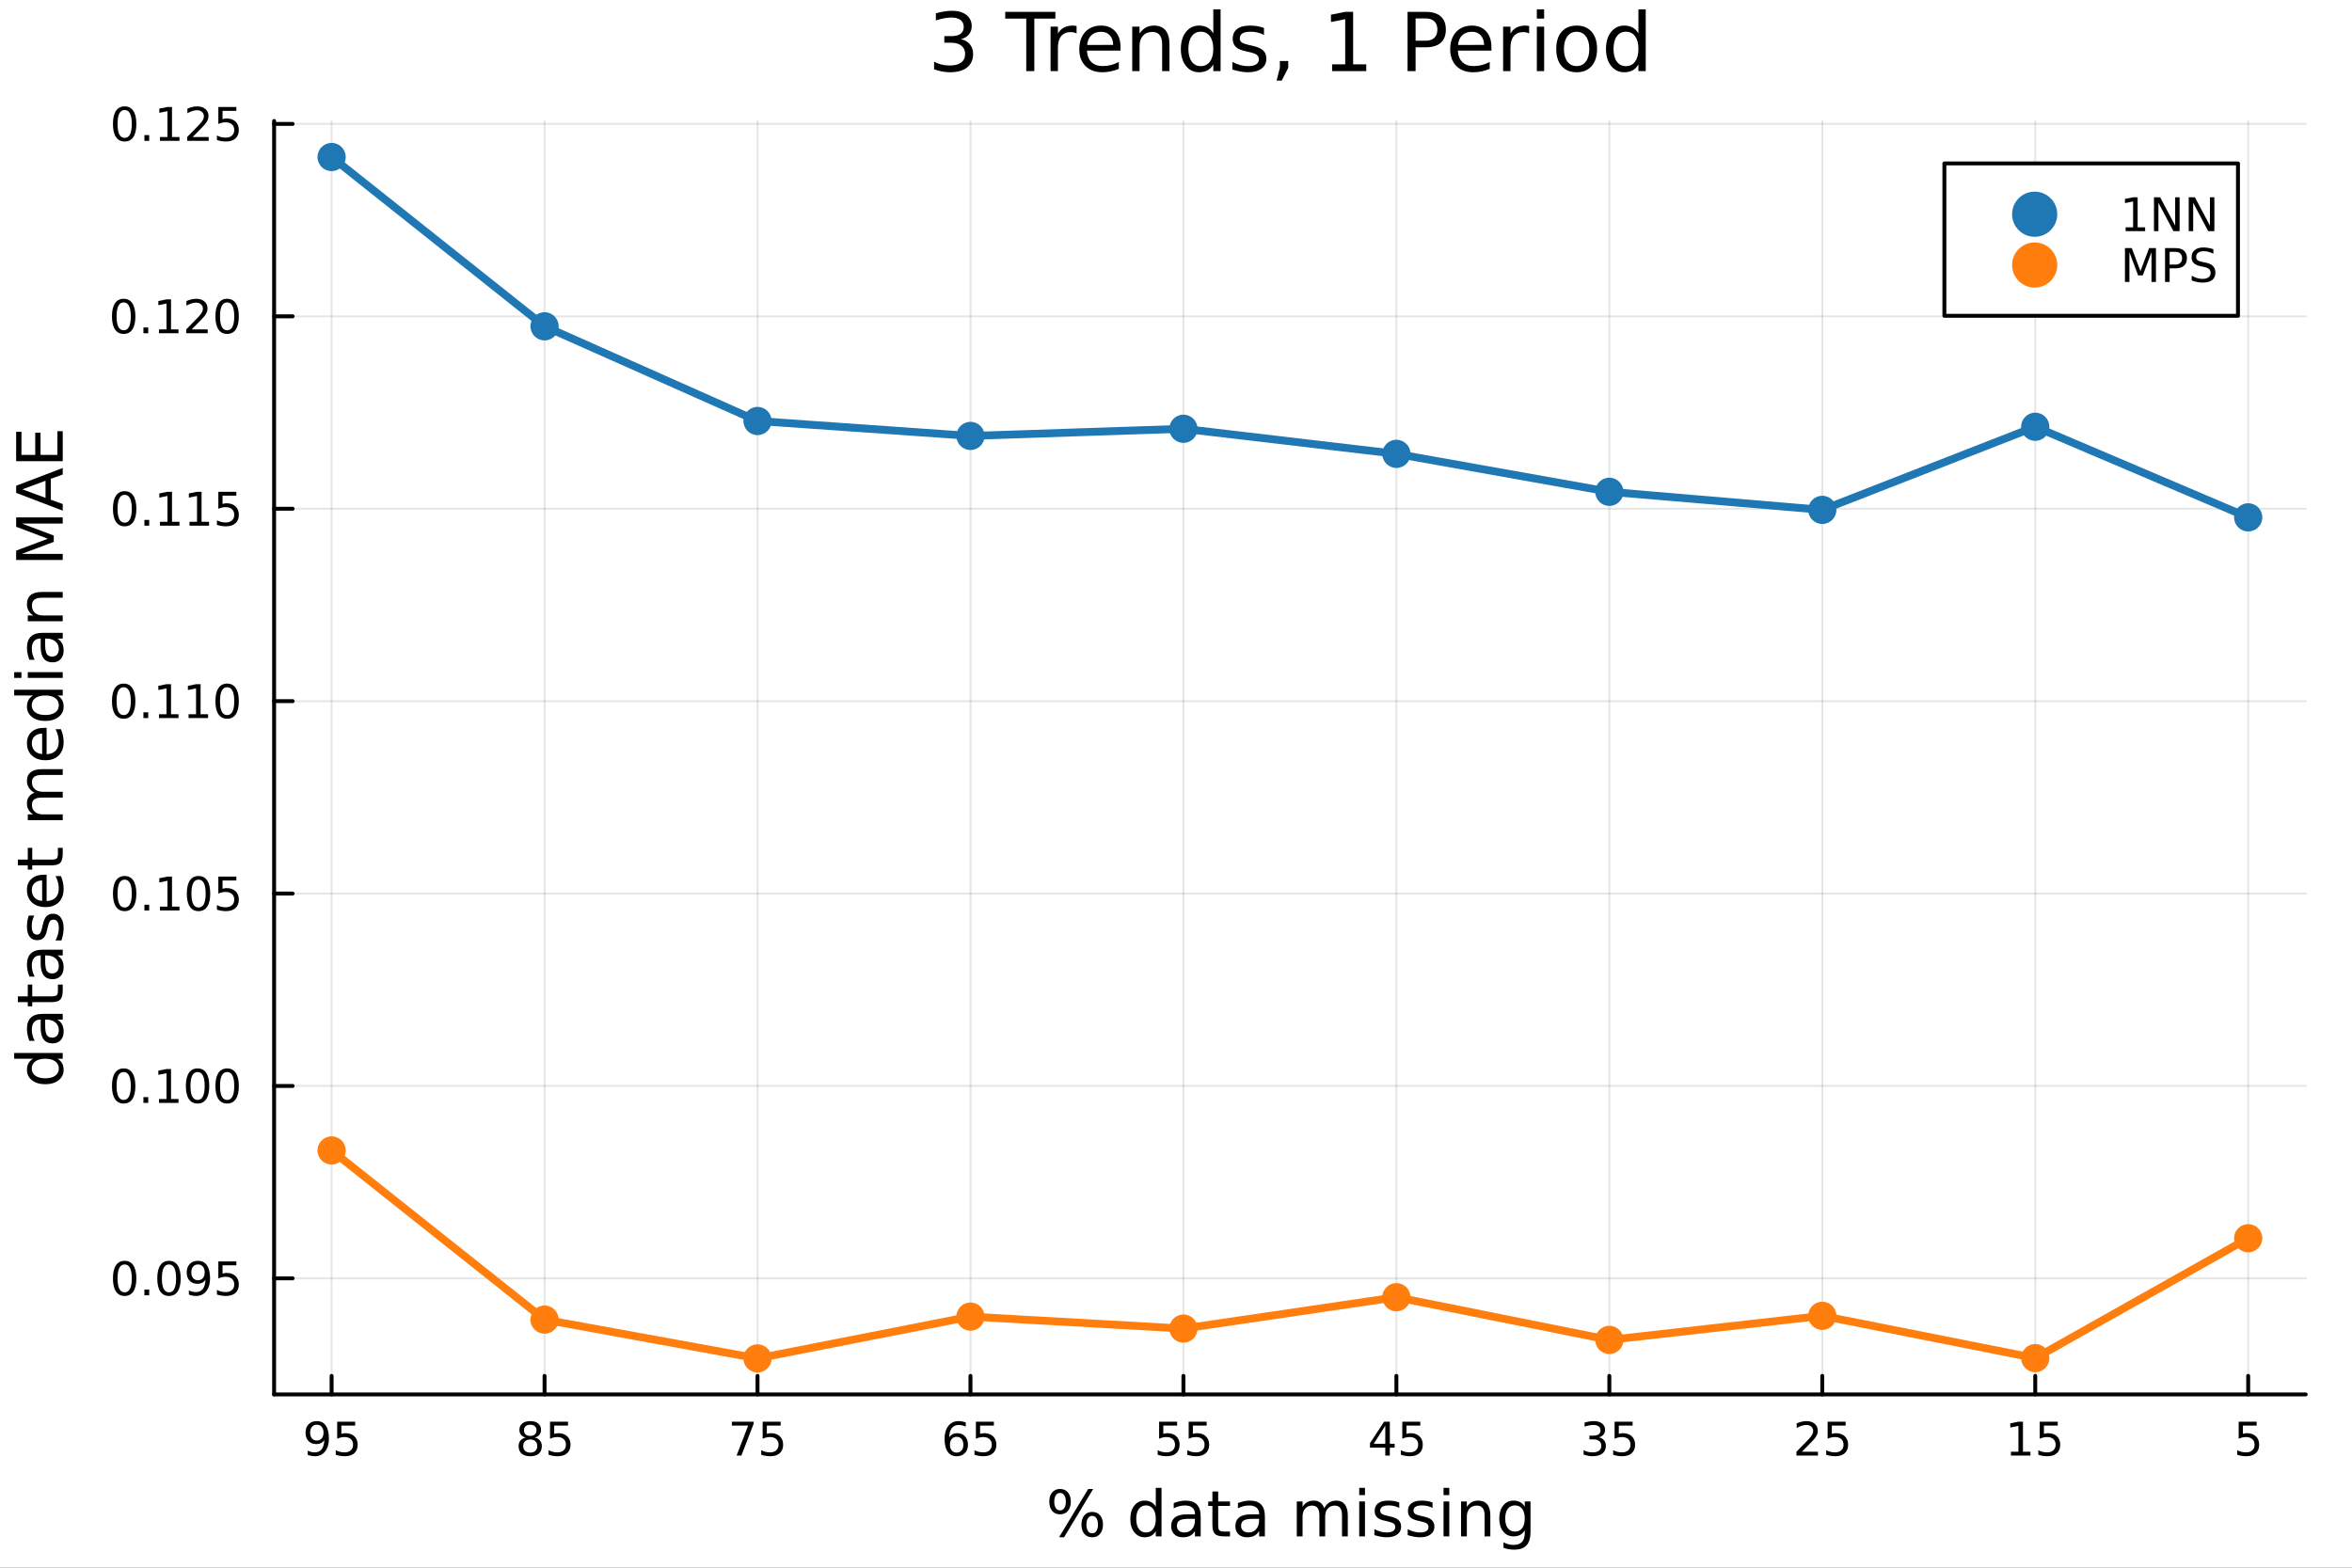 <?xml version="1.0" encoding="utf-8"?>
<svg xmlns="http://www.w3.org/2000/svg" xmlns:xlink="http://www.w3.org/1999/xlink" width="600" height="400" viewBox="0 0 2400 1600">
<rect x="0" y="0" width="2400" height="1600" fill="#333333" stroke="none"/>
<defs>
  <clipPath id="clip920">
    <rect x="0" y="0" width="2400" height="1600"/>
  </clipPath>
</defs>
<path clip-path="url(#clip920)" d="M0 1600 L2400 1600 L2400 8.88178e-14 L0 8.88178e-14  Z" fill="#ffffff" fill-rule="evenodd" fill-opacity="1"/>
<defs>
  <clipPath id="clip921">
    <rect x="480" y="0" width="1681" height="1600"/>
  </clipPath>
</defs>
<path clip-path="url(#clip920)" d="M279.704 1423.18 L2352.76 1423.18 L2352.76 123.472 L279.704 123.472  Z" fill="#ffffff" fill-rule="evenodd" fill-opacity="1"/>
<defs>
  <clipPath id="clip922">
    <rect x="279" y="123" width="2074" height="1301"/>
  </clipPath>
</defs>
<polyline clip-path="url(#clip922)" style="stroke:#000000; stroke-linecap:round; stroke-linejoin:round; stroke-width:2; stroke-opacity:0.1; fill:none" points="338.375,1423.18 338.375,123.472 "/>
<polyline clip-path="url(#clip922)" style="stroke:#000000; stroke-linecap:round; stroke-linejoin:round; stroke-width:2; stroke-opacity:0.1; fill:none" points="555.676,1423.18 555.676,123.472 "/>
<polyline clip-path="url(#clip922)" style="stroke:#000000; stroke-linecap:round; stroke-linejoin:round; stroke-width:2; stroke-opacity:0.1; fill:none" points="772.977,1423.18 772.977,123.472 "/>
<polyline clip-path="url(#clip922)" style="stroke:#000000; stroke-linecap:round; stroke-linejoin:round; stroke-width:2; stroke-opacity:0.1; fill:none" points="990.278,1423.18 990.278,123.472 "/>
<polyline clip-path="url(#clip922)" style="stroke:#000000; stroke-linecap:round; stroke-linejoin:round; stroke-width:2; stroke-opacity:0.1; fill:none" points="1207.58,1423.18 1207.58,123.472 "/>
<polyline clip-path="url(#clip922)" style="stroke:#000000; stroke-linecap:round; stroke-linejoin:round; stroke-width:2; stroke-opacity:0.1; fill:none" points="1424.88,1423.18 1424.88,123.472 "/>
<polyline clip-path="url(#clip922)" style="stroke:#000000; stroke-linecap:round; stroke-linejoin:round; stroke-width:2; stroke-opacity:0.1; fill:none" points="1642.18,1423.18 1642.18,123.472 "/>
<polyline clip-path="url(#clip922)" style="stroke:#000000; stroke-linecap:round; stroke-linejoin:round; stroke-width:2; stroke-opacity:0.1; fill:none" points="1859.48,1423.18 1859.48,123.472 "/>
<polyline clip-path="url(#clip922)" style="stroke:#000000; stroke-linecap:round; stroke-linejoin:round; stroke-width:2; stroke-opacity:0.1; fill:none" points="2076.78,1423.18 2076.78,123.472 "/>
<polyline clip-path="url(#clip922)" style="stroke:#000000; stroke-linecap:round; stroke-linejoin:round; stroke-width:2; stroke-opacity:0.1; fill:none" points="2294.08,1423.18 2294.08,123.472 "/>
<polyline clip-path="url(#clip922)" style="stroke:#000000; stroke-linecap:round; stroke-linejoin:round; stroke-width:2; stroke-opacity:0.1; fill:none" points="2352.76,1304.72 279.704,1304.72 "/>
<polyline clip-path="url(#clip922)" style="stroke:#000000; stroke-linecap:round; stroke-linejoin:round; stroke-width:2; stroke-opacity:0.1; fill:none" points="2352.76,1108.34 279.704,1108.34 "/>
<polyline clip-path="url(#clip922)" style="stroke:#000000; stroke-linecap:round; stroke-linejoin:round; stroke-width:2; stroke-opacity:0.1; fill:none" points="2352.76,911.968 279.704,911.968 "/>
<polyline clip-path="url(#clip922)" style="stroke:#000000; stroke-linecap:round; stroke-linejoin:round; stroke-width:2; stroke-opacity:0.1; fill:none" points="2352.76,715.594 279.704,715.594 "/>
<polyline clip-path="url(#clip922)" style="stroke:#000000; stroke-linecap:round; stroke-linejoin:round; stroke-width:2; stroke-opacity:0.1; fill:none" points="2352.76,519.219 279.704,519.219 "/>
<polyline clip-path="url(#clip922)" style="stroke:#000000; stroke-linecap:round; stroke-linejoin:round; stroke-width:2; stroke-opacity:0.1; fill:none" points="2352.76,322.844 279.704,322.844 "/>
<polyline clip-path="url(#clip922)" style="stroke:#000000; stroke-linecap:round; stroke-linejoin:round; stroke-width:2; stroke-opacity:0.1; fill:none" points="2352.76,126.47 279.704,126.47 "/>
<polyline clip-path="url(#clip920)" style="stroke:#000000; stroke-linecap:round; stroke-linejoin:round; stroke-width:4; stroke-opacity:1; fill:none" points="2352.76,1423.18 279.704,1423.18 "/>
<polyline clip-path="url(#clip920)" style="stroke:#000000; stroke-linecap:round; stroke-linejoin:round; stroke-width:4; stroke-opacity:1; fill:none" points="338.375,1423.18 338.375,1404.28 "/>
<polyline clip-path="url(#clip920)" style="stroke:#000000; stroke-linecap:round; stroke-linejoin:round; stroke-width:4; stroke-opacity:1; fill:none" points="555.676,1423.18 555.676,1404.28 "/>
<polyline clip-path="url(#clip920)" style="stroke:#000000; stroke-linecap:round; stroke-linejoin:round; stroke-width:4; stroke-opacity:1; fill:none" points="772.977,1423.18 772.977,1404.28 "/>
<polyline clip-path="url(#clip920)" style="stroke:#000000; stroke-linecap:round; stroke-linejoin:round; stroke-width:4; stroke-opacity:1; fill:none" points="990.278,1423.18 990.278,1404.28 "/>
<polyline clip-path="url(#clip920)" style="stroke:#000000; stroke-linecap:round; stroke-linejoin:round; stroke-width:4; stroke-opacity:1; fill:none" points="1207.58,1423.18 1207.58,1404.28 "/>
<polyline clip-path="url(#clip920)" style="stroke:#000000; stroke-linecap:round; stroke-linejoin:round; stroke-width:4; stroke-opacity:1; fill:none" points="1424.88,1423.18 1424.88,1404.28 "/>
<polyline clip-path="url(#clip920)" style="stroke:#000000; stroke-linecap:round; stroke-linejoin:round; stroke-width:4; stroke-opacity:1; fill:none" points="1642.18,1423.18 1642.18,1404.28 "/>
<polyline clip-path="url(#clip920)" style="stroke:#000000; stroke-linecap:round; stroke-linejoin:round; stroke-width:4; stroke-opacity:1; fill:none" points="1859.48,1423.18 1859.48,1404.28 "/>
<polyline clip-path="url(#clip920)" style="stroke:#000000; stroke-linecap:round; stroke-linejoin:round; stroke-width:4; stroke-opacity:1; fill:none" points="2076.78,1423.18 2076.78,1404.28 "/>
<polyline clip-path="url(#clip920)" style="stroke:#000000; stroke-linecap:round; stroke-linejoin:round; stroke-width:4; stroke-opacity:1; fill:none" points="2294.08,1423.18 2294.08,1404.28 "/>
<path clip-path="url(#clip920)" d="M314 1484.86 L314 1480.6 Q315.76 1481.44 317.565 1481.88 Q319.371 1482.32 321.107 1482.32 Q325.736 1482.32 328.167 1479.21 Q330.621 1476.09 330.968 1469.75 Q329.625 1471.74 327.565 1472.8 Q325.505 1473.87 323.005 1473.87 Q317.82 1473.87 314.787 1470.74 Q311.778 1467.59 311.778 1462.15 Q311.778 1456.83 314.926 1453.61 Q318.074 1450.39 323.306 1450.39 Q329.301 1450.39 332.449 1455 Q335.621 1459.58 335.621 1468.33 Q335.621 1476.51 331.732 1481.39 Q327.866 1486.25 321.315 1486.25 Q319.556 1486.25 317.75 1485.9 Q315.945 1485.56 314 1484.86 M323.306 1470.21 Q326.454 1470.21 328.283 1468.06 Q330.134 1465.9 330.134 1462.15 Q330.134 1458.43 328.283 1456.27 Q326.454 1454.1 323.306 1454.1 Q320.158 1454.1 318.306 1456.27 Q316.477 1458.43 316.477 1462.15 Q316.477 1465.9 318.306 1468.06 Q320.158 1470.21 323.306 1470.21 Z" fill="#000000" fill-rule="nonzero" fill-opacity="1" /><path clip-path="url(#clip920)" d="M344.07 1451.02 L362.426 1451.02 L362.426 1454.96 L348.352 1454.96 L348.352 1463.43 Q349.371 1463.08 350.389 1462.92 Q351.408 1462.73 352.426 1462.73 Q358.213 1462.73 361.593 1465.9 Q364.972 1469.08 364.972 1474.49 Q364.972 1480.07 361.5 1483.17 Q358.028 1486.25 351.708 1486.25 Q349.533 1486.25 347.264 1485.88 Q345.019 1485.51 342.611 1484.77 L342.611 1480.07 Q344.695 1481.2 346.917 1481.76 Q349.139 1482.32 351.616 1482.32 Q355.62 1482.32 357.958 1480.21 Q360.296 1478.1 360.296 1474.49 Q360.296 1470.88 357.958 1468.77 Q355.62 1466.67 351.616 1466.67 Q349.741 1466.67 347.866 1467.08 Q346.014 1467.5 344.07 1468.38 L344.07 1451.02 Z" fill="#000000" fill-rule="nonzero" fill-opacity="1" /><path clip-path="url(#clip920)" d="M541.047 1469.17 Q537.713 1469.17 535.792 1470.95 Q533.894 1472.73 533.894 1475.86 Q533.894 1478.98 535.792 1480.77 Q537.713 1482.55 541.047 1482.55 Q544.38 1482.55 546.301 1480.77 Q548.223 1478.96 548.223 1475.86 Q548.223 1472.73 546.301 1470.95 Q544.403 1469.17 541.047 1469.17 M536.371 1467.18 Q533.362 1466.44 531.672 1464.38 Q530.005 1462.32 530.005 1459.35 Q530.005 1455.21 532.945 1452.8 Q535.908 1450.39 541.047 1450.39 Q546.209 1450.39 549.148 1452.8 Q552.088 1455.21 552.088 1459.35 Q552.088 1462.32 550.398 1464.38 Q548.732 1466.44 545.746 1467.18 Q549.125 1467.96 551 1470.26 Q552.898 1472.55 552.898 1475.86 Q552.898 1480.88 549.82 1483.57 Q546.764 1486.25 541.047 1486.25 Q535.329 1486.25 532.25 1483.57 Q529.195 1480.88 529.195 1475.86 Q529.195 1472.55 531.093 1470.26 Q532.991 1467.96 536.371 1467.18 M534.658 1459.79 Q534.658 1462.48 536.324 1463.98 Q538.014 1465.49 541.047 1465.49 Q544.056 1465.49 545.746 1463.98 Q547.459 1462.48 547.459 1459.79 Q547.459 1457.11 545.746 1455.6 Q544.056 1454.1 541.047 1454.1 Q538.014 1454.1 536.324 1455.6 Q534.658 1457.11 534.658 1459.79 Z" fill="#000000" fill-rule="nonzero" fill-opacity="1" /><path clip-path="url(#clip920)" d="M561.255 1451.02 L579.611 1451.02 L579.611 1454.96 L565.537 1454.96 L565.537 1463.43 Q566.556 1463.08 567.574 1462.92 Q568.593 1462.73 569.611 1462.73 Q575.398 1462.73 578.778 1465.9 Q582.158 1469.08 582.158 1474.49 Q582.158 1480.07 578.685 1483.17 Q575.213 1486.25 568.894 1486.25 Q566.718 1486.25 564.449 1485.88 Q562.204 1485.51 559.797 1484.77 L559.797 1480.07 Q561.88 1481.2 564.102 1481.76 Q566.324 1482.32 568.801 1482.32 Q572.806 1482.32 575.144 1480.21 Q577.482 1478.1 577.482 1474.49 Q577.482 1470.88 575.144 1468.77 Q572.806 1466.67 568.801 1466.67 Q566.926 1466.67 565.051 1467.08 Q563.199 1467.5 561.255 1468.38 L561.255 1451.02 Z" fill="#000000" fill-rule="nonzero" fill-opacity="1" /><path clip-path="url(#clip920)" d="M746.832 1451.02 L769.054 1451.02 L769.054 1453.01 L756.507 1485.58 L751.623 1485.58 L763.429 1454.96 L746.832 1454.96 L746.832 1451.02 Z" fill="#000000" fill-rule="nonzero" fill-opacity="1" /><path clip-path="url(#clip920)" d="M778.22 1451.02 L796.577 1451.02 L796.577 1454.96 L782.503 1454.96 L782.503 1463.43 Q783.521 1463.08 784.54 1462.92 Q785.558 1462.73 786.577 1462.73 Q792.364 1462.73 795.743 1465.9 Q799.123 1469.08 799.123 1474.49 Q799.123 1480.07 795.651 1483.17 Q792.179 1486.25 785.859 1486.25 Q783.683 1486.25 781.415 1485.88 Q779.169 1485.51 776.762 1484.77 L776.762 1480.07 Q778.845 1481.2 781.068 1481.76 Q783.29 1482.32 785.767 1482.32 Q789.771 1482.32 792.109 1480.21 Q794.447 1478.1 794.447 1474.49 Q794.447 1470.88 792.109 1468.77 Q789.771 1466.67 785.767 1466.67 Q783.892 1466.67 782.017 1467.08 Q780.165 1467.5 778.22 1468.38 L778.22 1451.02 Z" fill="#000000" fill-rule="nonzero" fill-opacity="1" /><path clip-path="url(#clip920)" d="M976.181 1466.44 Q973.033 1466.44 971.181 1468.59 Q969.353 1470.74 969.353 1474.49 Q969.353 1478.22 971.181 1480.39 Q973.033 1482.55 976.181 1482.55 Q979.329 1482.55 981.158 1480.39 Q983.01 1478.22 983.01 1474.49 Q983.01 1470.74 981.158 1468.59 Q979.329 1466.44 976.181 1466.44 M985.464 1451.78 L985.464 1456.04 Q983.704 1455.21 981.899 1454.77 Q980.116 1454.33 978.357 1454.33 Q973.727 1454.33 971.274 1457.45 Q968.843 1460.58 968.496 1466.9 Q969.862 1464.89 971.922 1463.82 Q973.982 1462.73 976.459 1462.73 Q981.667 1462.73 984.677 1465.9 Q987.709 1469.05 987.709 1474.49 Q987.709 1479.82 984.561 1483.03 Q981.413 1486.25 976.181 1486.25 Q970.186 1486.25 967.015 1481.67 Q963.843 1477.06 963.843 1468.33 Q963.843 1460.14 967.732 1455.28 Q971.621 1450.39 978.172 1450.39 Q979.931 1450.39 981.714 1450.74 Q983.519 1451.09 985.464 1451.78 Z" fill="#000000" fill-rule="nonzero" fill-opacity="1" /><path clip-path="url(#clip920)" d="M995.811 1451.02 L1014.17 1451.02 L1014.17 1454.96 L1000.09 1454.96 L1000.09 1463.43 Q1001.11 1463.08 1002.13 1462.92 Q1003.15 1462.73 1004.17 1462.73 Q1009.95 1462.73 1013.33 1465.9 Q1016.71 1469.08 1016.71 1474.49 Q1016.71 1480.07 1013.24 1483.17 Q1009.77 1486.25 1003.45 1486.25 Q1001.27 1486.25 999.005 1485.88 Q996.76 1485.51 994.352 1484.77 L994.352 1480.07 Q996.436 1481.2 998.658 1481.76 Q1000.88 1482.32 1003.36 1482.32 Q1007.36 1482.32 1009.7 1480.21 Q1012.04 1478.1 1012.04 1474.49 Q1012.04 1470.88 1009.7 1468.77 Q1007.36 1466.67 1003.36 1466.67 Q1001.48 1466.67 999.607 1467.08 Q997.755 1467.5 995.811 1468.38 L995.811 1451.02 Z" fill="#000000" fill-rule="nonzero" fill-opacity="1" /><path clip-path="url(#clip920)" d="M1182.78 1451.02 L1201.13 1451.02 L1201.13 1454.96 L1187.06 1454.96 L1187.06 1463.43 Q1188.08 1463.08 1189.1 1462.92 Q1190.11 1462.73 1191.13 1462.73 Q1196.92 1462.73 1200.3 1465.9 Q1203.68 1469.08 1203.68 1474.49 Q1203.68 1480.07 1200.21 1483.17 Q1196.73 1486.25 1190.42 1486.25 Q1188.24 1486.25 1185.97 1485.88 Q1183.73 1485.51 1181.32 1484.77 L1181.32 1480.07 Q1183.4 1481.2 1185.62 1481.76 Q1187.85 1482.32 1190.32 1482.32 Q1194.33 1482.32 1196.67 1480.21 Q1199 1478.1 1199 1474.49 Q1199 1470.88 1196.67 1468.77 Q1194.33 1466.67 1190.32 1466.67 Q1188.45 1466.67 1186.57 1467.08 Q1184.72 1467.5 1182.78 1468.38 L1182.78 1451.02 Z" fill="#000000" fill-rule="nonzero" fill-opacity="1" /><path clip-path="url(#clip920)" d="M1212.94 1451.02 L1231.29 1451.02 L1231.29 1454.96 L1217.22 1454.96 L1217.22 1463.43 Q1218.24 1463.08 1219.26 1462.92 Q1220.28 1462.73 1221.29 1462.73 Q1227.08 1462.73 1230.46 1465.9 Q1233.84 1469.08 1233.84 1474.49 Q1233.84 1480.07 1230.37 1483.17 Q1226.9 1486.25 1220.58 1486.25 Q1218.4 1486.25 1216.13 1485.88 Q1213.89 1485.51 1211.48 1484.77 L1211.48 1480.07 Q1213.56 1481.2 1215.79 1481.76 Q1218.01 1482.32 1220.48 1482.32 Q1224.49 1482.32 1226.83 1480.21 Q1229.16 1478.1 1229.16 1474.49 Q1229.16 1470.88 1226.83 1468.77 Q1224.49 1466.67 1220.48 1466.67 Q1218.61 1466.67 1216.73 1467.08 Q1214.88 1467.5 1212.94 1468.38 L1212.94 1451.02 Z" fill="#000000" fill-rule="nonzero" fill-opacity="1" /><path clip-path="url(#clip920)" d="M1413.55 1455.09 L1401.74 1473.54 L1413.55 1473.54 L1413.55 1455.09 M1412.32 1451.02 L1418.2 1451.02 L1418.2 1473.54 L1423.13 1473.54 L1423.13 1477.43 L1418.2 1477.43 L1418.2 1485.58 L1413.55 1485.58 L1413.55 1477.43 L1397.95 1477.43 L1397.95 1472.92 L1412.32 1451.02 Z" fill="#000000" fill-rule="nonzero" fill-opacity="1" /><path clip-path="url(#clip920)" d="M1430.91 1451.02 L1449.27 1451.02 L1449.27 1454.96 L1435.19 1454.96 L1435.19 1463.43 Q1436.21 1463.08 1437.23 1462.92 Q1438.25 1462.73 1439.27 1462.73 Q1445.05 1462.73 1448.43 1465.9 Q1451.81 1469.08 1451.81 1474.49 Q1451.81 1480.07 1448.34 1483.17 Q1444.87 1486.25 1438.55 1486.25 Q1436.37 1486.25 1434.1 1485.88 Q1431.86 1485.51 1429.45 1484.77 L1429.45 1480.07 Q1431.54 1481.2 1433.76 1481.76 Q1435.98 1482.32 1438.46 1482.32 Q1442.46 1482.32 1444.8 1480.21 Q1447.14 1478.1 1447.14 1474.49 Q1447.14 1470.88 1444.8 1468.77 Q1442.46 1466.67 1438.46 1466.67 Q1436.58 1466.67 1434.71 1467.08 Q1432.85 1467.5 1430.91 1468.38 L1430.91 1451.02 Z" fill="#000000" fill-rule="nonzero" fill-opacity="1" /><path clip-path="url(#clip920)" d="M1631.52 1466.95 Q1634.88 1467.66 1636.75 1469.93 Q1638.65 1472.2 1638.65 1475.53 Q1638.65 1480.65 1635.13 1483.45 Q1631.61 1486.25 1625.13 1486.25 Q1622.96 1486.25 1620.64 1485.81 Q1618.35 1485.39 1615.9 1484.54 L1615.9 1480.02 Q1617.84 1481.16 1620.16 1481.74 Q1622.47 1482.32 1624.99 1482.32 Q1629.39 1482.32 1631.68 1480.58 Q1634 1478.84 1634 1475.53 Q1634 1472.48 1631.85 1470.77 Q1629.72 1469.03 1625.9 1469.03 L1621.87 1469.03 L1621.87 1465.19 L1626.08 1465.19 Q1629.53 1465.19 1631.36 1463.82 Q1633.19 1462.43 1633.19 1459.84 Q1633.19 1457.18 1631.29 1455.77 Q1629.42 1454.33 1625.9 1454.33 Q1623.98 1454.33 1621.78 1454.75 Q1619.58 1455.16 1616.94 1456.04 L1616.94 1451.88 Q1619.6 1451.14 1621.92 1450.77 Q1624.25 1450.39 1626.31 1450.39 Q1631.64 1450.39 1634.74 1452.83 Q1637.84 1455.23 1637.84 1459.35 Q1637.84 1462.22 1636.2 1464.21 Q1634.55 1466.18 1631.52 1466.95 Z" fill="#000000" fill-rule="nonzero" fill-opacity="1" /><path clip-path="url(#clip920)" d="M1647.56 1451.02 L1665.92 1451.02 L1665.92 1454.96 L1651.85 1454.96 L1651.85 1463.43 Q1652.86 1463.08 1653.88 1462.92 Q1654.9 1462.73 1655.92 1462.73 Q1661.71 1462.73 1665.09 1465.9 Q1668.47 1469.08 1668.47 1474.49 Q1668.47 1480.07 1664.99 1483.17 Q1661.52 1486.25 1655.2 1486.25 Q1653.03 1486.25 1650.76 1485.88 Q1648.51 1485.51 1646.11 1484.77 L1646.11 1480.07 Q1648.19 1481.2 1650.41 1481.76 Q1652.63 1482.32 1655.11 1482.32 Q1659.11 1482.32 1661.45 1480.21 Q1663.79 1478.1 1663.79 1474.49 Q1663.79 1470.88 1661.45 1468.77 Q1659.11 1466.67 1655.11 1466.67 Q1653.23 1466.67 1651.36 1467.08 Q1649.51 1467.5 1647.56 1468.38 L1647.56 1451.02 Z" fill="#000000" fill-rule="nonzero" fill-opacity="1" /><path clip-path="url(#clip920)" d="M1838.75 1481.64 L1855.07 1481.64 L1855.07 1485.58 L1833.13 1485.58 L1833.13 1481.64 Q1835.79 1478.89 1840.37 1474.26 Q1844.98 1469.61 1846.16 1468.27 Q1848.41 1465.74 1849.29 1464.01 Q1850.19 1462.25 1850.19 1460.56 Q1850.19 1457.8 1848.24 1456.07 Q1846.32 1454.33 1843.22 1454.33 Q1841.02 1454.33 1838.57 1455.09 Q1836.14 1455.86 1833.36 1457.41 L1833.36 1452.69 Q1836.18 1451.55 1838.64 1450.97 Q1841.09 1450.39 1843.13 1450.39 Q1848.5 1450.39 1851.69 1453.08 Q1854.89 1455.77 1854.89 1460.26 Q1854.89 1462.39 1854.08 1464.31 Q1853.29 1466.2 1851.18 1468.8 Q1850.61 1469.47 1847.5 1472.69 Q1844.4 1475.88 1838.75 1481.64 Z" fill="#000000" fill-rule="nonzero" fill-opacity="1" /><path clip-path="url(#clip920)" d="M1864.93 1451.02 L1883.29 1451.02 L1883.29 1454.96 L1869.22 1454.96 L1869.22 1463.43 Q1870.23 1463.08 1871.25 1462.92 Q1872.27 1462.73 1873.29 1462.73 Q1879.08 1462.73 1882.46 1465.9 Q1885.84 1469.08 1885.84 1474.49 Q1885.84 1480.07 1882.36 1483.17 Q1878.89 1486.25 1872.57 1486.25 Q1870.4 1486.25 1868.13 1485.88 Q1865.88 1485.51 1863.48 1484.77 L1863.48 1480.07 Q1865.56 1481.2 1867.78 1481.76 Q1870 1482.32 1872.48 1482.32 Q1876.48 1482.32 1878.82 1480.21 Q1881.16 1478.1 1881.16 1474.49 Q1881.16 1470.88 1878.82 1468.77 Q1876.48 1466.67 1872.48 1466.67 Q1870.61 1466.67 1868.73 1467.08 Q1866.88 1467.5 1864.93 1468.38 L1864.93 1451.02 Z" fill="#000000" fill-rule="nonzero" fill-opacity="1" /><path clip-path="url(#clip920)" d="M2051.97 1481.64 L2059.61 1481.64 L2059.61 1455.28 L2051.3 1456.95 L2051.3 1452.69 L2059.56 1451.02 L2064.24 1451.02 L2064.24 1481.64 L2071.88 1481.64 L2071.88 1485.58 L2051.97 1485.58 L2051.97 1481.64 Z" fill="#000000" fill-rule="nonzero" fill-opacity="1" /><path clip-path="url(#clip920)" d="M2081.37 1451.02 L2099.72 1451.02 L2099.72 1454.96 L2085.65 1454.96 L2085.65 1463.43 Q2086.67 1463.08 2087.69 1462.92 Q2088.7 1462.73 2089.72 1462.73 Q2095.51 1462.73 2098.89 1465.9 Q2102.27 1469.08 2102.27 1474.49 Q2102.27 1480.07 2098.8 1483.17 Q2095.33 1486.25 2089.01 1486.25 Q2086.83 1486.25 2084.56 1485.88 Q2082.32 1485.51 2079.91 1484.77 L2079.91 1480.07 Q2081.99 1481.2 2084.21 1481.76 Q2086.44 1482.32 2088.91 1482.32 Q2092.92 1482.32 2095.26 1480.21 Q2097.59 1478.1 2097.59 1474.49 Q2097.59 1470.88 2095.26 1468.77 Q2092.92 1466.67 2088.91 1466.67 Q2087.04 1466.67 2085.16 1467.08 Q2083.31 1467.5 2081.37 1468.38 L2081.37 1451.02 Z" fill="#000000" fill-rule="nonzero" fill-opacity="1" /><path clip-path="url(#clip920)" d="M2284.36 1451.02 L2302.72 1451.02 L2302.72 1454.96 L2288.64 1454.96 L2288.64 1463.43 Q2289.66 1463.08 2290.68 1462.92 Q2291.7 1462.73 2292.72 1462.73 Q2298.51 1462.73 2301.89 1465.9 Q2305.27 1469.08 2305.27 1474.49 Q2305.27 1480.07 2301.79 1483.17 Q2298.32 1486.25 2292 1486.25 Q2289.83 1486.25 2287.56 1485.88 Q2285.31 1485.51 2282.9 1484.77 L2282.9 1480.07 Q2284.99 1481.2 2287.21 1481.76 Q2289.43 1482.32 2291.91 1482.32 Q2295.91 1482.32 2298.25 1480.21 Q2300.59 1478.1 2300.59 1474.49 Q2300.59 1470.88 2298.25 1468.77 Q2295.91 1466.67 2291.91 1466.67 Q2290.03 1466.67 2288.16 1467.08 Q2286.31 1467.5 2284.36 1468.38 L2284.36 1451.02 Z" fill="#000000" fill-rule="nonzero" fill-opacity="1" /><path clip-path="url(#clip920)" d="M1114.52 1547.13 Q1111.75 1547.13 1110.16 1549.49 Q1108.6 1551.84 1108.6 1556.04 Q1108.6 1560.18 1110.16 1562.57 Q1111.75 1564.92 1114.52 1564.92 Q1117.22 1564.92 1118.78 1562.57 Q1120.37 1560.18 1120.37 1556.04 Q1120.37 1551.87 1118.78 1549.52 Q1117.22 1547.13 1114.52 1547.13 M1114.52 1543.09 Q1119.55 1543.09 1122.51 1546.59 Q1125.47 1550.09 1125.47 1556.04 Q1125.47 1562 1122.47 1565.5 Q1119.51 1568.97 1114.52 1568.97 Q1109.42 1568.97 1106.46 1565.5 Q1103.5 1562 1103.5 1556.04 Q1103.5 1550.06 1106.46 1546.59 Q1109.46 1543.09 1114.52 1543.09 M1081.67 1523.71 Q1078.93 1523.71 1077.34 1526.09 Q1075.78 1528.45 1075.78 1532.59 Q1075.78 1536.79 1077.34 1539.14 Q1078.9 1541.5 1081.67 1541.5 Q1084.44 1541.5 1086 1539.14 Q1087.59 1536.79 1087.59 1532.59 Q1087.59 1528.48 1086 1526.09 Q1084.41 1523.71 1081.67 1523.71 M1110.41 1519.66 L1115.5 1519.66 L1085.78 1568.97 L1080.68 1568.97 L1110.41 1519.66 M1081.67 1519.66 Q1086.7 1519.66 1089.69 1523.17 Q1092.68 1526.63 1092.68 1532.59 Q1092.68 1538.6 1089.69 1542.07 Q1086.73 1545.54 1081.67 1545.54 Q1076.61 1545.54 1073.65 1542.07 Q1070.72 1538.57 1070.72 1532.59 Q1070.72 1526.67 1073.68 1523.17 Q1076.64 1519.66 1081.67 1519.66 Z" fill="#000000" fill-rule="nonzero" fill-opacity="1" /><path clip-path="url(#clip920)" d="M1179.38 1537.81 L1179.38 1518.52 L1185.24 1518.52 L1185.24 1568.04 L1179.38 1568.04 L1179.38 1562.7 Q1177.54 1565.88 1174.7 1567.44 Q1171.9 1568.97 1167.96 1568.97 Q1161.5 1568.97 1157.42 1563.81 Q1153.38 1558.65 1153.38 1550.25 Q1153.38 1541.85 1157.42 1536.69 Q1161.5 1531.54 1167.96 1531.54 Q1171.9 1531.54 1174.7 1533.1 Q1177.54 1534.62 1179.38 1537.81 M1159.43 1550.25 Q1159.43 1556.71 1162.07 1560.4 Q1164.74 1564.07 1169.39 1564.07 Q1174.04 1564.07 1176.71 1560.4 Q1179.38 1556.71 1179.38 1550.25 Q1179.38 1543.79 1176.71 1540.13 Q1174.04 1536.44 1169.39 1536.44 Q1164.74 1536.44 1162.07 1540.13 Q1159.43 1543.79 1159.43 1550.25 Z" fill="#000000" fill-rule="nonzero" fill-opacity="1" /><path clip-path="url(#clip920)" d="M1213.5 1550.12 Q1206.41 1550.12 1203.67 1551.75 Q1200.93 1553.37 1200.93 1557.29 Q1200.93 1560.4 1202.97 1562.25 Q1205.04 1564.07 1208.57 1564.07 Q1213.44 1564.07 1216.37 1560.63 Q1219.33 1557.16 1219.33 1551.43 L1219.33 1550.12 L1213.5 1550.12 M1225.18 1547.71 L1225.18 1568.04 L1219.33 1568.04 L1219.33 1562.63 Q1217.32 1565.88 1214.33 1567.44 Q1211.34 1568.97 1207.01 1568.97 Q1201.54 1568.97 1198.29 1565.91 Q1195.07 1562.82 1195.07 1557.67 Q1195.07 1551.65 1199.08 1548.6 Q1203.13 1545.54 1211.12 1545.54 L1219.33 1545.54 L1219.33 1544.97 Q1219.33 1540.93 1216.65 1538.73 Q1214.01 1536.5 1209.21 1536.5 Q1206.15 1536.5 1203.25 1537.23 Q1200.36 1537.97 1197.68 1539.43 L1197.68 1534.02 Q1200.9 1532.78 1203.92 1532.17 Q1206.95 1531.54 1209.81 1531.54 Q1217.55 1531.54 1221.36 1535.55 Q1225.18 1539.56 1225.18 1547.71 Z" fill="#000000" fill-rule="nonzero" fill-opacity="1" /><path clip-path="url(#clip920)" d="M1243.04 1522.27 L1243.04 1532.4 L1255.1 1532.4 L1255.1 1536.95 L1243.04 1536.95 L1243.04 1556.3 Q1243.04 1560.66 1244.22 1561.9 Q1245.43 1563.14 1249.09 1563.14 L1255.1 1563.14 L1255.1 1568.04 L1249.09 1568.04 Q1242.31 1568.04 1239.73 1565.53 Q1237.15 1562.98 1237.15 1556.3 L1237.15 1536.95 L1232.86 1536.95 L1232.86 1532.4 L1237.15 1532.4 L1237.15 1522.27 L1243.04 1522.27 Z" fill="#000000" fill-rule="nonzero" fill-opacity="1" /><path clip-path="url(#clip920)" d="M1279.01 1550.12 Q1271.91 1550.12 1269.17 1551.75 Q1266.43 1553.37 1266.43 1557.29 Q1266.43 1560.4 1268.47 1562.25 Q1270.54 1564.07 1274.07 1564.07 Q1278.94 1564.07 1281.87 1560.63 Q1284.83 1557.16 1284.83 1551.43 L1284.83 1550.12 L1279.01 1550.12 M1290.69 1547.71 L1290.69 1568.04 L1284.83 1568.04 L1284.83 1562.63 Q1282.83 1565.88 1279.83 1567.44 Q1276.84 1568.97 1272.51 1568.97 Q1267.04 1568.97 1263.79 1565.91 Q1260.58 1562.82 1260.58 1557.67 Q1260.58 1551.65 1264.59 1548.6 Q1268.63 1545.54 1276.62 1545.54 L1284.83 1545.54 L1284.83 1544.97 Q1284.83 1540.93 1282.16 1538.73 Q1279.52 1536.5 1274.71 1536.5 Q1271.65 1536.5 1268.76 1537.23 Q1265.86 1537.97 1263.19 1539.43 L1263.19 1534.02 Q1266.4 1532.78 1269.43 1532.17 Q1272.45 1531.54 1275.31 1531.54 Q1283.05 1531.54 1286.87 1535.55 Q1290.69 1539.56 1290.69 1547.71 Z" fill="#000000" fill-rule="nonzero" fill-opacity="1" /><path clip-path="url(#clip920)" d="M1351.23 1539.24 Q1353.42 1535.29 1356.48 1533.41 Q1359.53 1531.54 1363.67 1531.54 Q1369.24 1531.54 1372.26 1535.45 Q1375.29 1539.33 1375.29 1546.53 L1375.29 1568.04 L1369.4 1568.04 L1369.4 1546.72 Q1369.4 1541.59 1367.59 1539.11 Q1365.77 1536.63 1362.05 1536.63 Q1357.5 1536.63 1354.85 1539.65 Q1352.21 1542.68 1352.21 1547.9 L1352.21 1568.04 L1346.32 1568.04 L1346.32 1546.72 Q1346.32 1541.56 1344.51 1539.11 Q1342.7 1536.63 1338.91 1536.63 Q1334.42 1536.63 1331.78 1539.68 Q1329.14 1542.71 1329.14 1547.9 L1329.14 1568.04 L1323.25 1568.04 L1323.25 1532.4 L1329.14 1532.4 L1329.14 1537.93 Q1331.14 1534.66 1333.94 1533.1 Q1336.74 1531.54 1340.59 1531.54 Q1344.48 1531.54 1347.18 1533.51 Q1349.92 1535.48 1351.23 1539.24 Z" fill="#000000" fill-rule="nonzero" fill-opacity="1" /><path clip-path="url(#clip920)" d="M1386.97 1532.4 L1392.83 1532.4 L1392.83 1568.04 L1386.97 1568.04 L1386.97 1532.4 M1386.97 1518.52 L1392.83 1518.52 L1392.83 1525.93 L1386.97 1525.93 L1386.97 1518.52 Z" fill="#000000" fill-rule="nonzero" fill-opacity="1" /><path clip-path="url(#clip920)" d="M1427.8 1533.45 L1427.8 1538.98 Q1425.32 1537.71 1422.65 1537.07 Q1419.98 1536.44 1417.11 1536.44 Q1412.75 1536.44 1410.55 1537.77 Q1408.39 1539.11 1408.39 1541.79 Q1408.39 1543.82 1409.95 1545 Q1411.51 1546.15 1416.22 1547.2 L1418.22 1547.64 Q1424.46 1548.98 1427.07 1551.43 Q1429.71 1553.85 1429.71 1558.21 Q1429.71 1563.17 1425.77 1566.07 Q1421.85 1568.97 1414.98 1568.97 Q1412.11 1568.97 1408.99 1568.39 Q1405.91 1567.85 1402.47 1566.74 L1402.47 1560.69 Q1405.72 1562.38 1408.87 1563.24 Q1412.02 1564.07 1415.11 1564.07 Q1419.24 1564.07 1421.47 1562.66 Q1423.7 1561.23 1423.7 1558.65 Q1423.7 1556.27 1422.08 1554.99 Q1420.48 1553.72 1415.04 1552.54 L1413 1552.07 Q1407.56 1550.92 1405.14 1548.56 Q1402.72 1546.18 1402.72 1542.04 Q1402.72 1537.01 1406.29 1534.27 Q1409.85 1531.54 1416.41 1531.54 Q1419.66 1531.54 1422.52 1532.01 Q1425.39 1532.49 1427.8 1533.45 Z" fill="#000000" fill-rule="nonzero" fill-opacity="1" /><path clip-path="url(#clip920)" d="M1461.77 1533.45 L1461.77 1538.98 Q1459.28 1537.71 1456.61 1537.07 Q1453.94 1536.44 1451.07 1536.44 Q1446.71 1536.44 1444.51 1537.77 Q1442.35 1539.11 1442.35 1541.79 Q1442.35 1543.82 1443.91 1545 Q1445.47 1546.15 1450.18 1547.2 L1452.19 1547.64 Q1458.42 1548.98 1461.03 1551.43 Q1463.68 1553.85 1463.68 1558.21 Q1463.68 1563.17 1459.73 1566.07 Q1455.81 1568.97 1448.94 1568.97 Q1446.07 1568.97 1442.96 1568.39 Q1439.87 1567.85 1436.43 1566.74 L1436.43 1560.69 Q1439.68 1562.38 1442.83 1563.24 Q1445.98 1564.07 1449.07 1564.07 Q1453.2 1564.07 1455.43 1562.66 Q1457.66 1561.23 1457.66 1558.65 Q1457.66 1556.27 1456.04 1554.99 Q1454.45 1553.72 1449 1552.54 L1446.97 1552.07 Q1441.52 1550.92 1439.1 1548.56 Q1436.68 1546.18 1436.68 1542.04 Q1436.68 1537.01 1440.25 1534.27 Q1443.81 1531.54 1450.37 1531.54 Q1453.62 1531.54 1456.48 1532.01 Q1459.35 1532.49 1461.77 1533.45 Z" fill="#000000" fill-rule="nonzero" fill-opacity="1" /><path clip-path="url(#clip920)" d="M1473 1532.4 L1478.86 1532.4 L1478.86 1568.04 L1473 1568.04 L1473 1532.4 M1473 1518.52 L1478.86 1518.52 L1478.86 1525.93 L1473 1525.93 L1473 1518.52 Z" fill="#000000" fill-rule="nonzero" fill-opacity="1" /><path clip-path="url(#clip920)" d="M1520.74 1546.53 L1520.74 1568.04 L1514.89 1568.04 L1514.89 1546.72 Q1514.89 1541.66 1512.91 1539.14 Q1510.94 1536.63 1506.99 1536.63 Q1502.25 1536.63 1499.51 1539.65 Q1496.78 1542.68 1496.78 1547.9 L1496.78 1568.04 L1490.89 1568.04 L1490.89 1532.4 L1496.78 1532.4 L1496.78 1537.93 Q1498.88 1534.72 1501.71 1533.13 Q1504.58 1531.54 1508.3 1531.54 Q1514.44 1531.54 1517.59 1535.36 Q1520.74 1539.14 1520.74 1546.53 Z" fill="#000000" fill-rule="nonzero" fill-opacity="1" /><path clip-path="url(#clip920)" d="M1555.88 1549.81 Q1555.88 1543.44 1553.24 1539.94 Q1550.63 1536.44 1545.89 1536.44 Q1541.18 1536.44 1538.54 1539.94 Q1535.93 1543.44 1535.93 1549.81 Q1535.93 1556.14 1538.54 1559.64 Q1541.18 1563.14 1545.89 1563.14 Q1550.63 1563.14 1553.24 1559.64 Q1555.88 1556.14 1555.88 1549.81 M1561.74 1563.62 Q1561.74 1572.72 1557.7 1577.15 Q1553.65 1581.6 1545.32 1581.6 Q1542.23 1581.6 1539.49 1581.13 Q1536.75 1580.68 1534.18 1579.72 L1534.18 1574.03 Q1536.75 1575.43 1539.27 1576.1 Q1541.78 1576.76 1544.39 1576.76 Q1550.15 1576.76 1553.02 1573.74 Q1555.88 1570.75 1555.88 1564.67 L1555.88 1561.77 Q1554.07 1564.92 1551.24 1566.48 Q1548.4 1568.04 1544.46 1568.04 Q1537.9 1568.04 1533.89 1563.05 Q1529.88 1558.05 1529.88 1549.81 Q1529.88 1541.53 1533.89 1536.53 Q1537.9 1531.54 1544.46 1531.54 Q1548.4 1531.54 1551.24 1533.1 Q1554.07 1534.66 1555.88 1537.81 L1555.88 1532.4 L1561.74 1532.4 L1561.74 1563.62 Z" fill="#000000" fill-rule="nonzero" fill-opacity="1" /><polyline clip-path="url(#clip920)" style="stroke:#000000; stroke-linecap:round; stroke-linejoin:round; stroke-width:4; stroke-opacity:1; fill:none" points="279.704,1423.18 279.704,123.472 "/>
<polyline clip-path="url(#clip920)" style="stroke:#000000; stroke-linecap:round; stroke-linejoin:round; stroke-width:4; stroke-opacity:1; fill:none" points="279.704,1304.72 298.602,1304.72 "/>
<polyline clip-path="url(#clip920)" style="stroke:#000000; stroke-linecap:round; stroke-linejoin:round; stroke-width:4; stroke-opacity:1; fill:none" points="279.704,1108.34 298.602,1108.34 "/>
<polyline clip-path="url(#clip920)" style="stroke:#000000; stroke-linecap:round; stroke-linejoin:round; stroke-width:4; stroke-opacity:1; fill:none" points="279.704,911.968 298.602,911.968 "/>
<polyline clip-path="url(#clip920)" style="stroke:#000000; stroke-linecap:round; stroke-linejoin:round; stroke-width:4; stroke-opacity:1; fill:none" points="279.704,715.594 298.602,715.594 "/>
<polyline clip-path="url(#clip920)" style="stroke:#000000; stroke-linecap:round; stroke-linejoin:round; stroke-width:4; stroke-opacity:1; fill:none" points="279.704,519.219 298.602,519.219 "/>
<polyline clip-path="url(#clip920)" style="stroke:#000000; stroke-linecap:round; stroke-linejoin:round; stroke-width:4; stroke-opacity:1; fill:none" points="279.704,322.844 298.602,322.844 "/>
<polyline clip-path="url(#clip920)" style="stroke:#000000; stroke-linecap:round; stroke-linejoin:round; stroke-width:4; stroke-opacity:1; fill:none" points="279.704,126.47 298.602,126.47 "/>
<path clip-path="url(#clip920)" d="M127.2 1290.52 Q123.589 1290.52 121.76 1294.08 Q119.955 1297.62 119.955 1304.75 Q119.955 1311.86 121.76 1315.42 Q123.589 1318.97 127.2 1318.97 Q130.834 1318.97 132.64 1315.42 Q134.468 1311.86 134.468 1304.75 Q134.468 1297.62 132.64 1294.08 Q130.834 1290.52 127.2 1290.52 M127.2 1286.81 Q133.01 1286.81 136.066 1291.42 Q139.144 1296 139.144 1304.75 Q139.144 1313.48 136.066 1318.09 Q133.01 1322.67 127.2 1322.67 Q121.39 1322.67 118.311 1318.09 Q115.256 1313.48 115.256 1304.75 Q115.256 1296 118.311 1291.42 Q121.39 1286.81 127.2 1286.81 Z" fill="#000000" fill-rule="nonzero" fill-opacity="1" /><path clip-path="url(#clip920)" d="M147.362 1316.12 L152.246 1316.12 L152.246 1322 L147.362 1322 L147.362 1316.12 Z" fill="#000000" fill-rule="nonzero" fill-opacity="1" /><path clip-path="url(#clip920)" d="M172.431 1290.52 Q168.82 1290.52 166.991 1294.08 Q165.186 1297.62 165.186 1304.75 Q165.186 1311.86 166.991 1315.42 Q168.82 1318.97 172.431 1318.97 Q176.065 1318.97 177.871 1315.42 Q179.7 1311.86 179.7 1304.75 Q179.7 1297.62 177.871 1294.08 Q176.065 1290.52 172.431 1290.52 M172.431 1286.81 Q178.241 1286.81 181.297 1291.42 Q184.376 1296 184.376 1304.75 Q184.376 1313.48 181.297 1318.09 Q178.241 1322.67 172.431 1322.67 Q166.621 1322.67 163.542 1318.09 Q160.487 1313.48 160.487 1304.75 Q160.487 1296 163.542 1291.42 Q166.621 1286.81 172.431 1286.81 Z" fill="#000000" fill-rule="nonzero" fill-opacity="1" /><path clip-path="url(#clip920)" d="M192.732 1321.28 L192.732 1317.02 Q194.491 1317.85 196.297 1318.29 Q198.102 1318.73 199.838 1318.73 Q204.468 1318.73 206.899 1315.63 Q209.352 1312.51 209.699 1306.16 Q208.357 1308.16 206.297 1309.22 Q204.237 1310.28 201.737 1310.28 Q196.551 1310.28 193.519 1307.16 Q190.51 1304.01 190.51 1298.57 Q190.51 1293.25 193.658 1290.03 Q196.806 1286.81 202.037 1286.81 Q208.033 1286.81 211.181 1291.42 Q214.352 1296 214.352 1304.75 Q214.352 1312.92 210.463 1317.81 Q206.598 1322.67 200.047 1322.67 Q198.287 1322.67 196.482 1322.32 Q194.676 1321.97 192.732 1321.28 M202.037 1306.63 Q205.186 1306.63 207.014 1304.47 Q208.866 1302.32 208.866 1298.57 Q208.866 1294.85 207.014 1292.69 Q205.186 1290.52 202.037 1290.52 Q198.889 1290.52 197.037 1292.69 Q195.209 1294.85 195.209 1298.57 Q195.209 1302.32 197.037 1304.47 Q198.889 1306.63 202.037 1306.63 Z" fill="#000000" fill-rule="nonzero" fill-opacity="1" /><path clip-path="url(#clip920)" d="M222.801 1287.44 L241.158 1287.44 L241.158 1291.37 L227.084 1291.37 L227.084 1299.85 Q228.102 1299.5 229.121 1299.34 Q230.139 1299.15 231.158 1299.15 Q236.945 1299.15 240.324 1302.32 Q243.704 1305.49 243.704 1310.91 Q243.704 1316.49 240.232 1319.59 Q236.76 1322.67 230.44 1322.67 Q228.264 1322.67 225.996 1322.3 Q223.75 1321.93 221.343 1321.19 L221.343 1316.49 Q223.426 1317.62 225.648 1318.18 Q227.871 1318.73 230.347 1318.73 Q234.352 1318.73 236.69 1316.63 Q239.028 1314.52 239.028 1310.91 Q239.028 1307.3 236.69 1305.19 Q234.352 1303.09 230.347 1303.09 Q228.473 1303.09 226.598 1303.5 Q224.746 1303.92 222.801 1304.8 L222.801 1287.44 Z" fill="#000000" fill-rule="nonzero" fill-opacity="1" /><path clip-path="url(#clip920)" d="M126.205 1094.14 Q122.593 1094.14 120.765 1097.71 Q118.959 1101.25 118.959 1108.38 Q118.959 1115.48 120.765 1119.05 Q122.593 1122.59 126.205 1122.59 Q129.839 1122.59 131.644 1119.05 Q133.473 1115.48 133.473 1108.38 Q133.473 1101.25 131.644 1097.71 Q129.839 1094.14 126.205 1094.14 M126.205 1090.44 Q132.015 1090.44 135.07 1095.04 Q138.149 1099.63 138.149 1108.38 Q138.149 1117.1 135.07 1121.71 Q132.015 1126.29 126.205 1126.29 Q120.394 1126.29 117.316 1121.71 Q114.26 1117.1 114.26 1108.38 Q114.26 1099.63 117.316 1095.04 Q120.394 1090.44 126.205 1090.44 Z" fill="#000000" fill-rule="nonzero" fill-opacity="1" /><path clip-path="url(#clip920)" d="M146.366 1119.74 L151.251 1119.74 L151.251 1125.62 L146.366 1125.62 L146.366 1119.74 Z" fill="#000000" fill-rule="nonzero" fill-opacity="1" /><path clip-path="url(#clip920)" d="M162.246 1121.69 L169.885 1121.69 L169.885 1095.32 L161.575 1096.99 L161.575 1092.73 L169.839 1091.06 L174.514 1091.06 L174.514 1121.69 L182.153 1121.69 L182.153 1125.62 L162.246 1125.62 L162.246 1121.69 Z" fill="#000000" fill-rule="nonzero" fill-opacity="1" /><path clip-path="url(#clip920)" d="M201.598 1094.14 Q197.987 1094.14 196.158 1097.71 Q194.352 1101.25 194.352 1108.38 Q194.352 1115.48 196.158 1119.05 Q197.987 1122.59 201.598 1122.59 Q205.232 1122.59 207.037 1119.05 Q208.866 1115.48 208.866 1108.38 Q208.866 1101.25 207.037 1097.71 Q205.232 1094.14 201.598 1094.14 M201.598 1090.44 Q207.408 1090.44 210.463 1095.04 Q213.542 1099.63 213.542 1108.38 Q213.542 1117.1 210.463 1121.71 Q207.408 1126.29 201.598 1126.29 Q195.787 1126.29 192.709 1121.71 Q189.653 1117.1 189.653 1108.38 Q189.653 1099.63 192.709 1095.04 Q195.787 1090.44 201.598 1090.44 Z" fill="#000000" fill-rule="nonzero" fill-opacity="1" /><path clip-path="url(#clip920)" d="M231.76 1094.14 Q228.148 1094.14 226.32 1097.71 Q224.514 1101.25 224.514 1108.38 Q224.514 1115.48 226.32 1119.05 Q228.148 1122.59 231.76 1122.59 Q235.394 1122.59 237.199 1119.05 Q239.028 1115.48 239.028 1108.38 Q239.028 1101.25 237.199 1097.71 Q235.394 1094.14 231.76 1094.14 M231.76 1090.44 Q237.57 1090.44 240.625 1095.04 Q243.704 1099.63 243.704 1108.38 Q243.704 1117.1 240.625 1121.71 Q237.57 1126.29 231.76 1126.29 Q225.949 1126.29 222.871 1121.71 Q219.815 1117.1 219.815 1108.38 Q219.815 1099.63 222.871 1095.04 Q225.949 1090.44 231.76 1090.44 Z" fill="#000000" fill-rule="nonzero" fill-opacity="1" /><path clip-path="url(#clip920)" d="M127.2 897.767 Q123.589 897.767 121.76 901.332 Q119.955 904.874 119.955 912.003 Q119.955 919.11 121.76 922.674 Q123.589 926.216 127.2 926.216 Q130.834 926.216 132.64 922.674 Q134.468 919.11 134.468 912.003 Q134.468 904.874 132.64 901.332 Q130.834 897.767 127.2 897.767 M127.2 894.063 Q133.01 894.063 136.066 898.67 Q139.144 903.253 139.144 912.003 Q139.144 920.73 136.066 925.336 Q133.01 929.92 127.2 929.92 Q121.39 929.92 118.311 925.336 Q115.256 920.73 115.256 912.003 Q115.256 903.253 118.311 898.67 Q121.39 894.063 127.2 894.063 Z" fill="#000000" fill-rule="nonzero" fill-opacity="1" /><path clip-path="url(#clip920)" d="M147.362 923.369 L152.246 923.369 L152.246 929.248 L147.362 929.248 L147.362 923.369 Z" fill="#000000" fill-rule="nonzero" fill-opacity="1" /><path clip-path="url(#clip920)" d="M163.241 925.313 L170.88 925.313 L170.88 898.948 L162.57 900.614 L162.57 896.355 L170.834 894.688 L175.51 894.688 L175.51 925.313 L183.149 925.313 L183.149 929.248 L163.241 929.248 L163.241 925.313 Z" fill="#000000" fill-rule="nonzero" fill-opacity="1" /><path clip-path="url(#clip920)" d="M202.593 897.767 Q198.982 897.767 197.153 901.332 Q195.348 904.874 195.348 912.003 Q195.348 919.11 197.153 922.674 Q198.982 926.216 202.593 926.216 Q206.227 926.216 208.033 922.674 Q209.861 919.11 209.861 912.003 Q209.861 904.874 208.033 901.332 Q206.227 897.767 202.593 897.767 M202.593 894.063 Q208.403 894.063 211.459 898.67 Q214.537 903.253 214.537 912.003 Q214.537 920.73 211.459 925.336 Q208.403 929.92 202.593 929.92 Q196.783 929.92 193.704 925.336 Q190.649 920.73 190.649 912.003 Q190.649 903.253 193.704 898.67 Q196.783 894.063 202.593 894.063 Z" fill="#000000" fill-rule="nonzero" fill-opacity="1" /><path clip-path="url(#clip920)" d="M222.801 894.688 L241.158 894.688 L241.158 898.624 L227.084 898.624 L227.084 907.096 Q228.102 906.749 229.121 906.586 Q230.139 906.401 231.158 906.401 Q236.945 906.401 240.324 909.573 Q243.704 912.744 243.704 918.16 Q243.704 923.739 240.232 926.841 Q236.76 929.92 230.44 929.92 Q228.264 929.92 225.996 929.549 Q223.75 929.179 221.343 928.438 L221.343 923.739 Q223.426 924.873 225.648 925.429 Q227.871 925.985 230.347 925.985 Q234.352 925.985 236.69 923.878 Q239.028 921.772 239.028 918.16 Q239.028 914.549 236.69 912.443 Q234.352 910.336 230.347 910.336 Q228.473 910.336 226.598 910.753 Q224.746 911.17 222.801 912.049 L222.801 894.688 Z" fill="#000000" fill-rule="nonzero" fill-opacity="1" /><path clip-path="url(#clip920)" d="M126.205 701.392 Q122.593 701.392 120.765 704.957 Q118.959 708.499 118.959 715.628 Q118.959 722.735 120.765 726.3 Q122.593 729.841 126.205 729.841 Q129.839 729.841 131.644 726.3 Q133.473 722.735 133.473 715.628 Q133.473 708.499 131.644 704.957 Q129.839 701.392 126.205 701.392 M126.205 697.689 Q132.015 697.689 135.07 702.295 Q138.149 706.878 138.149 715.628 Q138.149 724.355 135.07 728.962 Q132.015 733.545 126.205 733.545 Q120.394 733.545 117.316 728.962 Q114.26 724.355 114.26 715.628 Q114.26 706.878 117.316 702.295 Q120.394 697.689 126.205 697.689 Z" fill="#000000" fill-rule="nonzero" fill-opacity="1" /><path clip-path="url(#clip920)" d="M146.366 726.994 L151.251 726.994 L151.251 732.874 L146.366 732.874 L146.366 726.994 Z" fill="#000000" fill-rule="nonzero" fill-opacity="1" /><path clip-path="url(#clip920)" d="M162.246 728.939 L169.885 728.939 L169.885 702.573 L161.575 704.24 L161.575 699.98 L169.839 698.314 L174.514 698.314 L174.514 728.939 L182.153 728.939 L182.153 732.874 L162.246 732.874 L162.246 728.939 Z" fill="#000000" fill-rule="nonzero" fill-opacity="1" /><path clip-path="url(#clip920)" d="M192.408 728.939 L200.047 728.939 L200.047 702.573 L191.737 704.24 L191.737 699.98 L200 698.314 L204.676 698.314 L204.676 728.939 L212.315 728.939 L212.315 732.874 L192.408 732.874 L192.408 728.939 Z" fill="#000000" fill-rule="nonzero" fill-opacity="1" /><path clip-path="url(#clip920)" d="M231.76 701.392 Q228.148 701.392 226.32 704.957 Q224.514 708.499 224.514 715.628 Q224.514 722.735 226.32 726.3 Q228.148 729.841 231.76 729.841 Q235.394 729.841 237.199 726.3 Q239.028 722.735 239.028 715.628 Q239.028 708.499 237.199 704.957 Q235.394 701.392 231.76 701.392 M231.76 697.689 Q237.57 697.689 240.625 702.295 Q243.704 706.878 243.704 715.628 Q243.704 724.355 240.625 728.962 Q237.57 733.545 231.76 733.545 Q225.949 733.545 222.871 728.962 Q219.815 724.355 219.815 715.628 Q219.815 706.878 222.871 702.295 Q225.949 697.689 231.76 697.689 Z" fill="#000000" fill-rule="nonzero" fill-opacity="1" /><path clip-path="url(#clip920)" d="M127.2 505.018 Q123.589 505.018 121.76 508.582 Q119.955 512.124 119.955 519.254 Q119.955 526.36 121.76 529.925 Q123.589 533.467 127.2 533.467 Q130.834 533.467 132.64 529.925 Q134.468 526.36 134.468 519.254 Q134.468 512.124 132.64 508.582 Q130.834 505.018 127.2 505.018 M127.2 501.314 Q133.01 501.314 136.066 505.92 Q139.144 510.504 139.144 519.254 Q139.144 527.98 136.066 532.587 Q133.01 537.17 127.2 537.17 Q121.39 537.17 118.311 532.587 Q115.256 527.98 115.256 519.254 Q115.256 510.504 118.311 505.92 Q121.39 501.314 127.2 501.314 Z" fill="#000000" fill-rule="nonzero" fill-opacity="1" /><path clip-path="url(#clip920)" d="M147.362 530.619 L152.246 530.619 L152.246 536.499 L147.362 536.499 L147.362 530.619 Z" fill="#000000" fill-rule="nonzero" fill-opacity="1" /><path clip-path="url(#clip920)" d="M163.241 532.564 L170.88 532.564 L170.88 506.198 L162.57 507.865 L162.57 503.606 L170.834 501.939 L175.51 501.939 L175.51 532.564 L183.149 532.564 L183.149 536.499 L163.241 536.499 L163.241 532.564 Z" fill="#000000" fill-rule="nonzero" fill-opacity="1" /><path clip-path="url(#clip920)" d="M193.403 532.564 L201.042 532.564 L201.042 506.198 L192.732 507.865 L192.732 503.606 L200.996 501.939 L205.672 501.939 L205.672 532.564 L213.311 532.564 L213.311 536.499 L193.403 536.499 L193.403 532.564 Z" fill="#000000" fill-rule="nonzero" fill-opacity="1" /><path clip-path="url(#clip920)" d="M222.801 501.939 L241.158 501.939 L241.158 505.874 L227.084 505.874 L227.084 514.346 Q228.102 513.999 229.121 513.837 Q230.139 513.652 231.158 513.652 Q236.945 513.652 240.324 516.823 Q243.704 519.994 243.704 525.411 Q243.704 530.99 240.232 534.092 Q236.76 537.17 230.44 537.17 Q228.264 537.17 225.996 536.8 Q223.75 536.43 221.343 535.689 L221.343 530.99 Q223.426 532.124 225.648 532.68 Q227.871 533.235 230.347 533.235 Q234.352 533.235 236.69 531.129 Q239.028 529.022 239.028 525.411 Q239.028 521.8 236.69 519.693 Q234.352 517.587 230.347 517.587 Q228.473 517.587 226.598 518.004 Q224.746 518.42 222.801 519.3 L222.801 501.939 Z" fill="#000000" fill-rule="nonzero" fill-opacity="1" /><path clip-path="url(#clip920)" d="M126.205 308.643 Q122.593 308.643 120.765 312.208 Q118.959 315.749 118.959 322.879 Q118.959 329.985 120.765 333.55 Q122.593 337.092 126.205 337.092 Q129.839 337.092 131.644 333.55 Q133.473 329.985 133.473 322.879 Q133.473 315.749 131.644 312.208 Q129.839 308.643 126.205 308.643 M126.205 304.939 Q132.015 304.939 135.07 309.546 Q138.149 314.129 138.149 322.879 Q138.149 331.606 135.07 336.212 Q132.015 340.796 126.205 340.796 Q120.394 340.796 117.316 336.212 Q114.26 331.606 114.26 322.879 Q114.26 314.129 117.316 309.546 Q120.394 304.939 126.205 304.939 Z" fill="#000000" fill-rule="nonzero" fill-opacity="1" /><path clip-path="url(#clip920)" d="M146.366 334.245 L151.251 334.245 L151.251 340.124 L146.366 340.124 L146.366 334.245 Z" fill="#000000" fill-rule="nonzero" fill-opacity="1" /><path clip-path="url(#clip920)" d="M162.246 336.189 L169.885 336.189 L169.885 309.823 L161.575 311.49 L161.575 307.231 L169.839 305.564 L174.514 305.564 L174.514 336.189 L182.153 336.189 L182.153 340.124 L162.246 340.124 L162.246 336.189 Z" fill="#000000" fill-rule="nonzero" fill-opacity="1" /><path clip-path="url(#clip920)" d="M195.625 336.189 L211.945 336.189 L211.945 340.124 L190 340.124 L190 336.189 Q192.663 333.434 197.246 328.805 Q201.852 324.152 203.033 322.81 Q205.278 320.286 206.158 318.55 Q207.061 316.791 207.061 315.101 Q207.061 312.347 205.116 310.611 Q203.195 308.874 200.093 308.874 Q197.894 308.874 195.44 309.638 Q193.01 310.402 190.232 311.953 L190.232 307.231 Q193.056 306.097 195.51 305.518 Q197.963 304.939 200 304.939 Q205.371 304.939 208.565 307.624 Q211.76 310.31 211.76 314.8 Q211.76 316.93 210.949 318.851 Q210.162 320.749 208.056 323.342 Q207.477 324.013 204.375 327.231 Q201.274 330.425 195.625 336.189 Z" fill="#000000" fill-rule="nonzero" fill-opacity="1" /><path clip-path="url(#clip920)" d="M231.76 308.643 Q228.148 308.643 226.32 312.208 Q224.514 315.749 224.514 322.879 Q224.514 329.985 226.32 333.55 Q228.148 337.092 231.76 337.092 Q235.394 337.092 237.199 333.55 Q239.028 329.985 239.028 322.879 Q239.028 315.749 237.199 312.208 Q235.394 308.643 231.76 308.643 M231.76 304.939 Q237.57 304.939 240.625 309.546 Q243.704 314.129 243.704 322.879 Q243.704 331.606 240.625 336.212 Q237.57 340.796 231.76 340.796 Q225.949 340.796 222.871 336.212 Q219.815 331.606 219.815 322.879 Q219.815 314.129 222.871 309.546 Q225.949 304.939 231.76 304.939 Z" fill="#000000" fill-rule="nonzero" fill-opacity="1" /><path clip-path="url(#clip920)" d="M127.2 112.268 Q123.589 112.268 121.76 115.833 Q119.955 119.375 119.955 126.504 Q119.955 133.611 121.76 137.175 Q123.589 140.717 127.2 140.717 Q130.834 140.717 132.64 137.175 Q134.468 133.611 134.468 126.504 Q134.468 119.375 132.64 115.833 Q130.834 112.268 127.2 112.268 M127.2 108.565 Q133.01 108.565 136.066 113.171 Q139.144 117.754 139.144 126.504 Q139.144 135.231 136.066 139.837 Q133.01 144.421 127.2 144.421 Q121.39 144.421 118.311 139.837 Q115.256 135.231 115.256 126.504 Q115.256 117.754 118.311 113.171 Q121.39 108.565 127.2 108.565 Z" fill="#000000" fill-rule="nonzero" fill-opacity="1" /><path clip-path="url(#clip920)" d="M147.362 137.87 L152.246 137.87 L152.246 143.75 L147.362 143.75 L147.362 137.87 Z" fill="#000000" fill-rule="nonzero" fill-opacity="1" /><path clip-path="url(#clip920)" d="M163.241 139.814 L170.88 139.814 L170.88 113.449 L162.57 115.115 L162.57 110.856 L170.834 109.19 L175.51 109.19 L175.51 139.814 L183.149 139.814 L183.149 143.75 L163.241 143.75 L163.241 139.814 Z" fill="#000000" fill-rule="nonzero" fill-opacity="1" /><path clip-path="url(#clip920)" d="M196.621 139.814 L212.94 139.814 L212.94 143.75 L190.996 143.75 L190.996 139.814 Q193.658 137.06 198.241 132.43 Q202.848 127.777 204.028 126.435 Q206.274 123.912 207.153 122.176 Q208.056 120.416 208.056 118.726 Q208.056 115.972 206.112 114.236 Q204.19 112.5 201.088 112.5 Q198.889 112.5 196.436 113.264 Q194.005 114.027 191.227 115.578 L191.227 110.856 Q194.051 109.722 196.505 109.143 Q198.959 108.565 200.996 108.565 Q206.366 108.565 209.561 111.25 Q212.755 113.935 212.755 118.426 Q212.755 120.555 211.945 122.476 Q211.158 124.375 209.051 126.967 Q208.473 127.638 205.371 130.856 Q202.269 134.05 196.621 139.814 Z" fill="#000000" fill-rule="nonzero" fill-opacity="1" /><path clip-path="url(#clip920)" d="M222.801 109.19 L241.158 109.19 L241.158 113.125 L227.084 113.125 L227.084 121.597 Q228.102 121.25 229.121 121.088 Q230.139 120.902 231.158 120.902 Q236.945 120.902 240.324 124.074 Q243.704 127.245 243.704 132.662 Q243.704 138.24 240.232 141.342 Q236.76 144.421 230.44 144.421 Q228.264 144.421 225.996 144.05 Q223.75 143.68 221.343 142.939 L221.343 138.24 Q223.426 139.375 225.648 139.93 Q227.871 140.486 230.347 140.486 Q234.352 140.486 236.69 138.379 Q239.028 136.273 239.028 132.662 Q239.028 129.051 236.69 126.944 Q234.352 124.838 230.347 124.838 Q228.473 124.838 226.598 125.254 Q224.746 125.671 222.801 126.551 L222.801 109.19 Z" fill="#000000" fill-rule="nonzero" fill-opacity="1" /><path clip-path="url(#clip920)" d="M33.767 1080.57 L14.479 1080.57 L14.479 1074.71 L64.004 1074.71 L64.004 1080.57 L58.657 1080.57 Q61.84 1082.41 63.399 1085.25 Q64.927 1088.05 64.927 1091.99 Q64.927 1098.45 59.771 1102.53 Q54.615 1106.57 46.212 1106.57 Q37.809 1106.57 32.653 1102.53 Q27.497 1098.45 27.497 1091.99 Q27.497 1088.05 29.056 1085.25 Q30.584 1082.41 33.767 1080.57 M46.212 1100.52 Q52.673 1100.52 56.365 1097.88 Q60.026 1095.21 60.026 1090.56 Q60.026 1085.91 56.365 1083.24 Q52.673 1080.57 46.212 1080.57 Q39.751 1080.57 36.09 1083.24 Q32.398 1085.91 32.398 1090.56 Q32.398 1095.21 36.09 1097.88 Q39.751 1100.52 46.212 1100.52 Z" fill="#000000" fill-rule="nonzero" fill-opacity="1" /><path clip-path="url(#clip920)" d="M46.085 1046.45 Q46.085 1053.54 47.708 1056.28 Q49.331 1059.02 53.246 1059.02 Q56.365 1059.02 58.211 1056.98 Q60.026 1054.91 60.026 1051.38 Q60.026 1046.51 56.588 1043.58 Q53.119 1040.62 47.39 1040.62 L46.085 1040.62 L46.085 1046.45 M43.666 1034.77 L64.004 1034.77 L64.004 1040.62 L58.593 1040.62 Q61.84 1042.63 63.399 1045.62 Q64.927 1048.61 64.927 1052.94 Q64.927 1058.41 61.872 1061.66 Q58.784 1064.88 53.628 1064.88 Q47.612 1064.88 44.557 1060.86 Q41.501 1056.82 41.501 1048.83 L41.501 1040.62 L40.928 1040.62 Q36.886 1040.62 34.69 1043.3 Q32.462 1045.94 32.462 1050.74 Q32.462 1053.8 33.194 1056.7 Q33.926 1059.59 35.39 1062.27 L29.98 1062.27 Q28.738 1059.05 28.133 1056.03 Q27.497 1053 27.497 1050.14 Q27.497 1042.4 31.507 1038.58 Q35.518 1034.77 43.666 1034.77 Z" fill="#000000" fill-rule="nonzero" fill-opacity="1" /><path clip-path="url(#clip920)" d="M18.235 1016.91 L28.356 1016.91 L28.356 1004.85 L32.908 1004.85 L32.908 1016.91 L52.259 1016.91 Q56.62 1016.91 57.861 1015.73 Q59.103 1014.52 59.103 1010.86 L59.103 1004.85 L64.004 1004.85 L64.004 1010.86 Q64.004 1017.64 61.49 1020.22 Q58.943 1022.8 52.259 1022.8 L32.908 1022.8 L32.908 1027.09 L28.356 1027.09 L28.356 1022.8 L18.235 1022.8 L18.235 1016.91 Z" fill="#000000" fill-rule="nonzero" fill-opacity="1" /><path clip-path="url(#clip920)" d="M46.085 980.944 Q46.085 988.041 47.708 990.779 Q49.331 993.516 53.246 993.516 Q56.365 993.516 58.211 991.479 Q60.026 989.41 60.026 985.877 Q60.026 981.007 56.588 978.079 Q53.119 975.119 47.39 975.119 L46.085 975.119 L46.085 980.944 M43.666 969.262 L64.004 969.262 L64.004 975.119 L58.593 975.119 Q61.84 977.124 63.399 980.116 Q64.927 983.108 64.927 987.437 Q64.927 992.911 61.872 996.158 Q58.784 999.372 53.628 999.372 Q47.612 999.372 44.557 995.362 Q41.501 991.32 41.501 983.331 L41.501 975.119 L40.928 975.119 Q36.886 975.119 34.69 977.792 Q32.462 980.434 32.462 985.24 Q32.462 988.296 33.194 991.192 Q33.926 994.089 35.39 996.762 L29.98 996.762 Q28.738 993.548 28.133 990.524 Q27.497 987.5 27.497 984.636 Q27.497 976.901 31.507 973.082 Q35.518 969.262 43.666 969.262 Z" fill="#000000" fill-rule="nonzero" fill-opacity="1" /><path clip-path="url(#clip920)" d="M29.407 934.474 L34.945 934.474 Q33.672 936.956 33.035 939.63 Q32.398 942.304 32.398 945.168 Q32.398 949.529 33.735 951.725 Q35.072 953.889 37.746 953.889 Q39.783 953.889 40.96 952.33 Q42.106 950.77 43.157 946.059 L43.602 944.054 Q44.939 937.816 47.39 935.206 Q49.809 932.564 54.169 932.564 Q59.134 932.564 62.031 936.511 Q64.927 940.426 64.927 947.301 Q64.927 950.165 64.354 953.285 Q63.813 956.372 62.699 959.809 L56.652 959.809 Q58.339 956.563 59.198 953.412 Q60.026 950.261 60.026 947.173 Q60.026 943.036 58.625 940.808 Q57.193 938.58 54.615 938.58 Q52.228 938.58 50.955 940.203 Q49.681 941.794 48.504 947.237 L48.026 949.274 Q46.88 954.717 44.525 957.136 Q42.138 959.555 38 959.555 Q32.971 959.555 30.234 955.99 Q27.497 952.425 27.497 945.868 Q27.497 942.622 27.974 939.757 Q28.452 936.893 29.407 934.474 Z" fill="#000000" fill-rule="nonzero" fill-opacity="1" /><path clip-path="url(#clip920)" d="M44.716 892.747 L47.581 892.747 L47.581 919.674 Q53.628 919.292 56.811 916.045 Q59.962 912.767 59.962 906.942 Q59.962 903.568 59.134 900.417 Q58.307 897.234 56.652 894.115 L62.19 894.115 Q63.527 897.266 64.227 900.576 Q64.927 903.887 64.927 907.292 Q64.927 915.822 59.962 920.819 Q54.997 925.785 46.53 925.785 Q37.777 925.785 32.653 921.074 Q27.497 916.332 27.497 908.311 Q27.497 901.118 32.144 896.948 Q36.759 892.747 44.716 892.747 M42.997 898.603 Q38.191 898.667 35.327 901.309 Q32.462 903.918 32.462 908.247 Q32.462 913.149 35.231 916.109 Q38 919.037 43.029 919.483 L42.997 898.603 Z" fill="#000000" fill-rule="nonzero" fill-opacity="1" /><path clip-path="url(#clip920)" d="M18.235 877.342 L28.356 877.342 L28.356 865.279 L32.908 865.279 L32.908 877.342 L52.259 877.342 Q56.62 877.342 57.861 876.164 Q59.103 874.954 59.103 871.294 L59.103 865.279 L64.004 865.279 L64.004 871.294 Q64.004 878.074 61.49 880.652 Q58.943 883.23 52.259 883.23 L32.908 883.23 L32.908 887.527 L28.356 887.527 L28.356 883.23 L18.235 883.23 L18.235 877.342 Z" fill="#000000" fill-rule="nonzero" fill-opacity="1" /><path clip-path="url(#clip920)" d="M35.199 809.101 Q31.253 806.905 29.375 803.85 Q27.497 800.794 27.497 796.656 Q27.497 791.086 31.412 788.063 Q35.295 785.039 42.488 785.039 L64.004 785.039 L64.004 790.927 L42.679 790.927 Q37.555 790.927 35.072 792.741 Q32.589 794.556 32.589 798.28 Q32.589 802.831 35.613 805.473 Q38.637 808.115 43.857 808.115 L64.004 808.115 L64.004 814.003 L42.679 814.003 Q37.523 814.003 35.072 815.817 Q32.589 817.631 32.589 821.419 Q32.589 825.907 35.645 828.548 Q38.669 831.19 43.857 831.19 L64.004 831.19 L64.004 837.079 L28.356 837.079 L28.356 831.19 L33.894 831.19 Q30.616 829.185 29.056 826.384 Q27.497 823.583 27.497 819.732 Q27.497 815.849 29.47 813.143 Q31.444 810.406 35.199 809.101 Z" fill="#000000" fill-rule="nonzero" fill-opacity="1" /><path clip-path="url(#clip920)" d="M44.716 742.866 L47.581 742.866 L47.581 769.793 Q53.628 769.411 56.811 766.165 Q59.962 762.886 59.962 757.062 Q59.962 753.688 59.134 750.537 Q58.307 747.354 56.652 744.235 L62.19 744.235 Q63.527 747.386 64.227 750.696 Q64.927 754.006 64.927 757.412 Q64.927 765.942 59.962 770.939 Q54.997 775.904 46.53 775.904 Q37.777 775.904 32.653 771.193 Q27.497 766.451 27.497 758.43 Q27.497 751.237 32.144 747.067 Q36.759 742.866 44.716 742.866 M42.997 748.723 Q38.191 748.786 35.327 751.428 Q32.462 754.038 32.462 758.367 Q32.462 763.268 35.231 766.228 Q38 769.156 43.029 769.602 L42.997 748.723 Z" fill="#000000" fill-rule="nonzero" fill-opacity="1" /><path clip-path="url(#clip920)" d="M33.767 709.796 L14.479 709.796 L14.479 703.94 L64.004 703.94 L64.004 709.796 L58.657 709.796 Q61.84 711.642 63.399 714.475 Q64.927 717.276 64.927 721.223 Q64.927 727.684 59.771 731.758 Q54.615 735.8 46.212 735.8 Q37.809 735.8 32.653 731.758 Q27.497 727.684 27.497 721.223 Q27.497 717.276 29.056 714.475 Q30.584 711.642 33.767 709.796 M46.212 729.753 Q52.673 729.753 56.365 727.111 Q60.026 724.437 60.026 719.79 Q60.026 715.143 56.365 712.47 Q52.673 709.796 46.212 709.796 Q39.751 709.796 36.09 712.47 Q32.398 715.143 32.398 719.79 Q32.398 724.437 36.09 727.111 Q39.751 729.753 46.212 729.753 Z" fill="#000000" fill-rule="nonzero" fill-opacity="1" /><path clip-path="url(#clip920)" d="M28.356 691.877 L28.356 686.02 L64.004 686.02 L64.004 691.877 L28.356 691.877 M14.479 691.877 L14.479 686.02 L21.895 686.02 L21.895 691.877 L14.479 691.877 Z" fill="#000000" fill-rule="nonzero" fill-opacity="1" /><path clip-path="url(#clip920)" d="M46.085 657.566 Q46.085 664.663 47.708 667.401 Q49.331 670.138 53.246 670.138 Q56.365 670.138 58.211 668.101 Q60.026 666.032 60.026 662.499 Q60.026 657.629 56.588 654.701 Q53.119 651.741 47.39 651.741 L46.085 651.741 L46.085 657.566 M43.666 645.885 L64.004 645.885 L64.004 651.741 L58.593 651.741 Q61.84 653.746 63.399 656.738 Q64.927 659.73 64.927 664.059 Q64.927 669.533 61.872 672.78 Q58.784 675.994 53.628 675.994 Q47.612 675.994 44.557 671.984 Q41.501 667.942 41.501 659.953 L41.501 651.741 L40.928 651.741 Q36.886 651.741 34.69 654.415 Q32.462 657.056 32.462 661.862 Q32.462 664.918 33.194 667.814 Q33.926 670.711 35.39 673.384 L29.98 673.384 Q28.738 670.17 28.133 667.146 Q27.497 664.122 27.497 661.258 Q27.497 653.523 31.507 649.704 Q35.518 645.885 43.666 645.885 Z" fill="#000000" fill-rule="nonzero" fill-opacity="1" /><path clip-path="url(#clip920)" d="M42.488 604.189 L64.004 604.189 L64.004 610.046 L42.679 610.046 Q37.618 610.046 35.104 612.019 Q32.589 613.992 32.589 617.939 Q32.589 622.682 35.613 625.419 Q38.637 628.156 43.857 628.156 L64.004 628.156 L64.004 634.044 L28.356 634.044 L28.356 628.156 L33.894 628.156 Q30.68 626.055 29.088 623.223 Q27.497 620.358 27.497 616.634 Q27.497 610.491 31.316 607.34 Q35.104 604.189 42.488 604.189 Z" fill="#000000" fill-rule="nonzero" fill-opacity="1" /><path clip-path="url(#clip920)" d="M16.484 571.533 L16.484 561.953 L48.822 549.826 L16.484 537.636 L16.484 528.055 L64.004 528.055 L64.004 534.326 L22.277 534.326 L54.869 546.58 L54.869 553.041 L22.277 565.295 L64.004 565.295 L64.004 571.533 L16.484 571.533 Z" fill="#000000" fill-rule="nonzero" fill-opacity="1" /><path clip-path="url(#clip920)" d="M22.818 499.41 L46.467 508.131 L46.467 490.657 L22.818 499.41 M16.484 503.038 L16.484 495.749 L64.004 477.639 L64.004 484.323 L51.814 488.652 L51.814 510.072 L64.004 514.401 L64.004 521.18 L16.484 503.038 Z" fill="#000000" fill-rule="nonzero" fill-opacity="1" /><path clip-path="url(#clip920)" d="M16.484 470.7 L16.484 440.654 L21.895 440.654 L21.895 464.271 L35.963 464.271 L35.963 441.641 L41.374 441.641 L41.374 464.271 L58.593 464.271 L58.593 440.081 L64.004 440.081 L64.004 470.7 L16.484 470.7 Z" fill="#000000" fill-rule="nonzero" fill-opacity="1" /><path clip-path="url(#clip920)" d="M980.491 39.966 Q986.365 41.222 989.646 45.192 Q992.968 49.162 992.968 54.995 Q992.968 63.948 986.81 68.849 Q980.653 73.751 969.31 73.751 Q965.503 73.751 961.452 72.981 Q957.441 72.252 953.147 70.753 L953.147 62.854 Q956.55 64.839 960.601 65.852 Q964.652 66.864 969.067 66.864 Q976.764 66.864 980.775 63.826 Q984.825 60.788 984.825 54.995 Q984.825 49.648 981.058 46.65 Q977.331 43.612 970.647 43.612 L963.599 43.612 L963.599 36.888 L970.971 36.888 Q977.007 36.888 980.207 34.498 Q983.408 32.067 983.408 27.53 Q983.408 22.871 980.086 20.4 Q976.805 17.889 970.647 17.889 Q967.285 17.889 963.437 18.618 Q959.588 19.347 954.97 20.887 L954.97 13.595 Q959.629 12.299 963.68 11.65 Q967.771 11.002 971.376 11.002 Q980.694 11.002 986.122 15.256 Q991.55 19.469 991.55 26.679 Q991.55 31.702 988.674 35.186 Q985.798 38.629 980.491 39.966 Z" fill="#000000" fill-rule="nonzero" fill-opacity="1" /><path clip-path="url(#clip920)" d="M1025.74 12.096 L1076.9 12.096 L1076.9 18.983 L1055.43 18.983 L1055.43 72.576 L1047.21 72.576 L1047.21 18.983 L1025.74 18.983 L1025.74 12.096 Z" fill="#000000" fill-rule="nonzero" fill-opacity="1" /><path clip-path="url(#clip920)" d="M1098.57 34.173 Q1097.32 33.444 1095.82 33.12 Q1094.36 32.756 1092.58 32.756 Q1086.26 32.756 1082.86 36.888 Q1079.5 40.979 1079.5 48.676 L1079.5 72.576 L1072 72.576 L1072 27.206 L1079.5 27.206 L1079.5 34.254 Q1081.84 30.122 1085.61 28.138 Q1089.38 26.112 1094.77 26.112 Q1095.54 26.112 1096.47 26.234 Q1097.4 26.315 1098.53 26.517 L1098.57 34.173 Z" fill="#000000" fill-rule="nonzero" fill-opacity="1" /><path clip-path="url(#clip920)" d="M1143.38 48.028 L1143.38 51.673 L1109.11 51.673 Q1109.59 59.37 1113.73 63.421 Q1117.9 67.431 1125.31 67.431 Q1129.6 67.431 1133.62 66.378 Q1137.67 65.325 1141.64 63.218 L1141.64 70.267 Q1137.63 71.968 1133.41 72.86 Q1129.2 73.751 1124.87 73.751 Q1114.01 73.751 1107.65 67.431 Q1101.33 61.112 1101.33 50.337 Q1101.33 39.197 1107.32 32.675 Q1113.36 26.112 1123.57 26.112 Q1132.72 26.112 1138.03 32.026 Q1143.38 37.9 1143.38 48.028 M1135.92 45.84 Q1135.84 39.723 1132.48 36.077 Q1129.16 32.431 1123.65 32.431 Q1117.41 32.431 1113.64 35.956 Q1109.92 39.48 1109.35 45.88 L1135.92 45.84 Z" fill="#000000" fill-rule="nonzero" fill-opacity="1" /><path clip-path="url(#clip920)" d="M1193.33 45.192 L1193.33 72.576 L1185.87 72.576 L1185.87 45.435 Q1185.87 38.994 1183.36 35.794 Q1180.85 32.594 1175.83 32.594 Q1169.79 32.594 1166.31 36.442 Q1162.82 40.29 1162.82 46.934 L1162.82 72.576 L1155.33 72.576 L1155.33 27.206 L1162.82 27.206 L1162.82 34.254 Q1165.5 30.163 1169.1 28.138 Q1172.75 26.112 1177.49 26.112 Q1185.3 26.112 1189.32 30.973 Q1193.33 35.794 1193.33 45.192 Z" fill="#000000" fill-rule="nonzero" fill-opacity="1" /><path clip-path="url(#clip920)" d="M1238.05 34.092 L1238.05 9.544 L1245.5 9.544 L1245.5 72.576 L1238.05 72.576 L1238.05 65.77 Q1235.7 69.821 1232.09 71.806 Q1228.53 73.751 1223.5 73.751 Q1215.28 73.751 1210.1 67.188 Q1204.95 60.626 1204.95 49.931 Q1204.95 39.237 1210.1 32.675 Q1215.28 26.112 1223.5 26.112 Q1228.53 26.112 1232.09 28.097 Q1235.7 30.041 1238.05 34.092 M1212.65 49.931 Q1212.65 58.155 1216.01 62.854 Q1219.41 67.512 1225.33 67.512 Q1231.24 67.512 1234.64 62.854 Q1238.05 58.155 1238.05 49.931 Q1238.05 41.708 1234.64 37.05 Q1231.24 32.35 1225.33 32.35 Q1219.41 32.35 1216.01 37.05 Q1212.65 41.708 1212.65 49.931 Z" fill="#000000" fill-rule="nonzero" fill-opacity="1" /><path clip-path="url(#clip920)" d="M1289.78 28.543 L1289.78 35.591 Q1286.62 33.971 1283.22 33.161 Q1279.81 32.35 1276.17 32.35 Q1270.62 32.35 1267.82 34.052 Q1265.07 35.753 1265.07 39.156 Q1265.07 41.749 1267.05 43.248 Q1269.04 44.706 1275.03 46.043 L1277.58 46.61 Q1285.52 48.311 1288.85 51.43 Q1292.21 54.509 1292.21 60.059 Q1292.21 66.378 1287.18 70.064 Q1282.2 73.751 1273.45 73.751 Q1269.81 73.751 1265.84 73.022 Q1261.91 72.333 1257.53 70.915 L1257.53 63.218 Q1261.66 65.365 1265.67 66.459 Q1269.69 67.512 1273.61 67.512 Q1278.88 67.512 1281.72 65.73 Q1284.55 63.907 1284.55 60.626 Q1284.55 57.588 1282.49 55.967 Q1280.46 54.347 1273.53 52.848 L1270.94 52.24 Q1264.01 50.782 1260.94 47.785 Q1257.86 44.746 1257.86 39.48 Q1257.86 33.08 1262.39 29.596 Q1266.93 26.112 1275.28 26.112 Q1279.41 26.112 1283.05 26.72 Q1286.7 27.327 1289.78 28.543 Z" fill="#000000" fill-rule="nonzero" fill-opacity="1" /><path clip-path="url(#clip920)" d="M1305.98 62.287 L1314.53 62.287 L1314.53 69.254 L1307.89 82.217 L1302.66 82.217 L1305.98 69.254 L1305.98 62.287 Z" fill="#000000" fill-rule="nonzero" fill-opacity="1" /><path clip-path="url(#clip920)" d="M1359.29 65.689 L1372.66 65.689 L1372.66 19.55 L1358.12 22.466 L1358.12 15.013 L1372.58 12.096 L1380.76 12.096 L1380.76 65.689 L1394.13 65.689 L1394.13 72.576 L1359.29 72.576 L1359.29 65.689 Z" fill="#000000" fill-rule="nonzero" fill-opacity="1" /><path clip-path="url(#clip920)" d="M1444.48 18.82 L1444.48 41.546 L1454.77 41.546 Q1460.48 41.546 1463.6 38.589 Q1466.72 35.632 1466.72 30.163 Q1466.72 24.735 1463.6 21.778 Q1460.48 18.82 1454.77 18.82 L1444.48 18.82 M1436.3 12.096 L1454.77 12.096 Q1464.94 12.096 1470.12 16.714 Q1475.35 21.292 1475.35 30.163 Q1475.35 39.115 1470.12 43.693 Q1464.94 48.271 1454.77 48.271 L1444.48 48.271 L1444.48 72.576 L1436.3 72.576 L1436.3 12.096 Z" fill="#000000" fill-rule="nonzero" fill-opacity="1" /><path clip-path="url(#clip920)" d="M1521.85 48.028 L1521.85 51.673 L1487.58 51.673 Q1488.07 59.37 1492.2 63.421 Q1496.37 67.431 1503.79 67.431 Q1508.08 67.431 1512.09 66.378 Q1516.14 65.325 1520.11 63.218 L1520.11 70.267 Q1516.1 71.968 1511.89 72.86 Q1507.68 73.751 1503.34 73.751 Q1492.48 73.751 1486.12 67.431 Q1479.81 61.112 1479.81 50.337 Q1479.81 39.197 1485.8 32.675 Q1491.84 26.112 1502.04 26.112 Q1511.2 26.112 1516.51 32.026 Q1521.85 37.9 1521.85 48.028 M1514.4 45.84 Q1514.32 39.723 1510.96 36.077 Q1507.64 32.431 1502.13 32.431 Q1495.89 32.431 1492.12 35.956 Q1488.39 39.48 1487.83 45.88 L1514.4 45.84 Z" fill="#000000" fill-rule="nonzero" fill-opacity="1" /><path clip-path="url(#clip920)" d="M1560.38 34.173 Q1559.12 33.444 1557.62 33.12 Q1556.16 32.756 1554.38 32.756 Q1548.06 32.756 1544.66 36.888 Q1541.3 40.979 1541.3 48.676 L1541.3 72.576 L1533.8 72.576 L1533.8 27.206 L1541.3 27.206 L1541.3 34.254 Q1543.65 30.122 1547.42 28.138 Q1551.18 26.112 1556.57 26.112 Q1557.34 26.112 1558.27 26.234 Q1559.2 26.315 1560.34 26.517 L1560.38 34.173 Z" fill="#000000" fill-rule="nonzero" fill-opacity="1" /><path clip-path="url(#clip920)" d="M1568.2 27.206 L1575.65 27.206 L1575.65 72.576 L1568.2 72.576 L1568.2 27.206 M1568.2 9.544 L1575.65 9.544 L1575.65 18.983 L1568.2 18.983 L1568.2 9.544 Z" fill="#000000" fill-rule="nonzero" fill-opacity="1" /><path clip-path="url(#clip920)" d="M1608.83 32.431 Q1602.83 32.431 1599.35 37.131 Q1595.86 41.789 1595.86 49.931 Q1595.86 58.074 1599.31 62.773 Q1602.79 67.431 1608.83 67.431 Q1614.78 67.431 1618.27 62.732 Q1621.75 58.033 1621.75 49.931 Q1621.75 41.87 1618.27 37.171 Q1614.78 32.431 1608.83 32.431 M1608.83 26.112 Q1618.55 26.112 1624.1 32.431 Q1629.65 38.751 1629.65 49.931 Q1629.65 61.071 1624.1 67.431 Q1618.55 73.751 1608.83 73.751 Q1599.06 73.751 1593.51 67.431 Q1588.01 61.071 1588.01 49.931 Q1588.01 38.751 1593.51 32.431 Q1599.06 26.112 1608.83 26.112 Z" fill="#000000" fill-rule="nonzero" fill-opacity="1" /><path clip-path="url(#clip920)" d="M1671.86 34.092 L1671.86 9.544 L1679.31 9.544 L1679.31 72.576 L1671.86 72.576 L1671.86 65.77 Q1669.51 69.821 1665.9 71.806 Q1662.34 73.751 1657.32 73.751 Q1649.09 73.751 1643.91 67.188 Q1638.76 60.626 1638.76 49.931 Q1638.76 39.237 1643.91 32.675 Q1649.09 26.112 1657.32 26.112 Q1662.34 26.112 1665.9 28.097 Q1669.51 30.041 1671.86 34.092 M1646.46 49.931 Q1646.46 58.155 1649.82 62.854 Q1653.22 67.512 1659.14 67.512 Q1665.05 67.512 1668.46 62.854 Q1671.86 58.155 1671.86 49.931 Q1671.86 41.708 1668.46 37.05 Q1665.05 32.35 1659.14 32.35 Q1653.22 32.35 1649.82 37.05 Q1646.46 41.708 1646.46 49.931 Z" fill="#000000" fill-rule="nonzero" fill-opacity="1" /><circle clip-path="url(#clip922)" cx="338.375" cy="160.256" r="14.4" fill="#1f77b4" fill-rule="evenodd" fill-opacity="1" stroke="none"/>
<circle clip-path="url(#clip922)" cx="555.676" cy="333.036" r="14.4" fill="#1f77b4" fill-rule="evenodd" fill-opacity="1" stroke="none"/>
<circle clip-path="url(#clip922)" cx="772.977" cy="429.681" r="14.4" fill="#1f77b4" fill-rule="evenodd" fill-opacity="1" stroke="none"/>
<circle clip-path="url(#clip922)" cx="990.278" cy="444.912" r="14.4" fill="#1f77b4" fill-rule="evenodd" fill-opacity="1" stroke="none"/>
<circle clip-path="url(#clip922)" cx="1207.58" cy="437.611" r="14.4" fill="#1f77b4" fill-rule="evenodd" fill-opacity="1" stroke="none"/>
<circle clip-path="url(#clip922)" cx="1424.88" cy="463.205" r="14.4" fill="#1f77b4" fill-rule="evenodd" fill-opacity="1" stroke="none"/>
<circle clip-path="url(#clip922)" cx="1642.18" cy="501.948" r="14.4" fill="#1f77b4" fill-rule="evenodd" fill-opacity="1" stroke="none"/>
<circle clip-path="url(#clip922)" cx="1859.48" cy="520.389" r="14.4" fill="#1f77b4" fill-rule="evenodd" fill-opacity="1" stroke="none"/>
<circle clip-path="url(#clip922)" cx="2076.78" cy="435.553" r="14.4" fill="#1f77b4" fill-rule="evenodd" fill-opacity="1" stroke="none"/>
<circle clip-path="url(#clip922)" cx="2294.08" cy="528.029" r="14.4" fill="#1f77b4" fill-rule="evenodd" fill-opacity="1" stroke="none"/>
<polyline clip-path="url(#clip922)" style="stroke:#1f77b4; stroke-linecap:round; stroke-linejoin:round; stroke-width:8; stroke-opacity:1; fill:none" points="338.375,160.256 555.676,333.036 772.977,429.681 990.278,444.912 1207.58,437.611 1424.88,463.205 1642.18,501.948 1859.48,520.389 2076.78,435.553 2294.08,528.029 "/>
<circle clip-path="url(#clip922)" cx="338.375" cy="1174.17" r="14.4" fill="#ff7e0d" fill-rule="evenodd" fill-opacity="1" stroke="none"/>
<circle clip-path="url(#clip922)" cx="555.676" cy="1346.81" r="14.4" fill="#ff7e0d" fill-rule="evenodd" fill-opacity="1" stroke="none"/>
<circle clip-path="url(#clip922)" cx="772.977" cy="1386.4" r="14.4" fill="#ff7e0d" fill-rule="evenodd" fill-opacity="1" stroke="none"/>
<circle clip-path="url(#clip922)" cx="990.278" cy="1343.74" r="14.4" fill="#ff7e0d" fill-rule="evenodd" fill-opacity="1" stroke="none"/>
<circle clip-path="url(#clip922)" cx="1207.58" cy="1355.97" r="14.4" fill="#ff7e0d" fill-rule="evenodd" fill-opacity="1" stroke="none"/>
<circle clip-path="url(#clip922)" cx="1424.88" cy="1323.96" r="14.4" fill="#ff7e0d" fill-rule="evenodd" fill-opacity="1" stroke="none"/>
<circle clip-path="url(#clip922)" cx="1642.18" cy="1367.52" r="14.4" fill="#ff7e0d" fill-rule="evenodd" fill-opacity="1" stroke="none"/>
<circle clip-path="url(#clip922)" cx="1859.48" cy="1342.95" r="14.4" fill="#ff7e0d" fill-rule="evenodd" fill-opacity="1" stroke="none"/>
<circle clip-path="url(#clip922)" cx="2076.78" cy="1386.1" r="14.4" fill="#ff7e0d" fill-rule="evenodd" fill-opacity="1" stroke="none"/>
<circle clip-path="url(#clip922)" cx="2294.08" cy="1263.77" r="14.4" fill="#ff7e0d" fill-rule="evenodd" fill-opacity="1" stroke="none"/>
<polyline clip-path="url(#clip922)" style="stroke:#ff7e0d; stroke-linecap:round; stroke-linejoin:round; stroke-width:8; stroke-opacity:1; fill:none" points="338.375,1174.17 555.676,1346.81 772.977,1386.4 990.278,1343.74 1207.58,1355.97 1424.88,1323.96 1642.18,1367.52 1859.48,1342.95 2076.78,1386.1 2294.08,1263.77 "/>
<path clip-path="url(#clip920)" d="M1984.06 322.316 L2283.65 322.316 L2283.65 166.796 L1984.06 166.796  Z" fill="#ffffff" fill-rule="evenodd" fill-opacity="1"/>
<polyline clip-path="url(#clip920)" style="stroke:#000000; stroke-linecap:round; stroke-linejoin:round; stroke-width:4; stroke-opacity:1; fill:none" points="1984.06,322.316 2283.65,322.316 2283.65,166.796 1984.06,166.796 1984.06,322.316 "/>
<circle clip-path="url(#clip920)" cx="2076.19" cy="218.636" r="23.04" fill="#1f77b4" fill-rule="evenodd" fill-opacity="1" stroke="none"/>
<path clip-path="url(#clip920)" d="M2169 231.981 L2176.64 231.981 L2176.64 205.615 L2168.33 207.282 L2168.33 203.022 L2176.59 201.356 L2181.27 201.356 L2181.27 231.981 L2188.91 231.981 L2188.91 235.916 L2169 235.916 L2169 231.981 Z" fill="#000000" fill-rule="nonzero" fill-opacity="1" /><path clip-path="url(#clip920)" d="M2197.94 201.356 L2204.23 201.356 L2219.56 230.268 L2219.56 201.356 L2224.09 201.356 L2224.09 235.916 L2217.8 235.916 L2202.47 207.004 L2202.47 235.916 L2197.94 235.916 L2197.94 201.356 Z" fill="#000000" fill-rule="nonzero" fill-opacity="1" /><path clip-path="url(#clip920)" d="M2233.4 201.356 L2239.69 201.356 L2255.02 230.268 L2255.02 201.356 L2259.56 201.356 L2259.56 235.916 L2253.26 235.916 L2237.94 207.004 L2237.94 235.916 L2233.4 235.916 L2233.4 201.356 Z" fill="#000000" fill-rule="nonzero" fill-opacity="1" /><circle clip-path="url(#clip920)" cx="2076.19" cy="270.476" r="23.04" fill="#ff7e0d" fill-rule="evenodd" fill-opacity="1" stroke="none"/>
<path clip-path="url(#clip920)" d="M2168.33 253.196 L2175.3 253.196 L2184.12 276.714 L2192.98 253.196 L2199.95 253.196 L2199.95 287.756 L2195.39 287.756 L2195.39 257.409 L2186.48 281.112 L2181.78 281.112 L2172.87 257.409 L2172.87 287.756 L2168.33 287.756 L2168.33 253.196 Z" fill="#000000" fill-rule="nonzero" fill-opacity="1" /><path clip-path="url(#clip920)" d="M2213.91 257.038 L2213.91 270.024 L2219.79 270.024 Q2223.05 270.024 2224.83 268.335 Q2226.62 266.645 2226.62 263.52 Q2226.62 260.418 2224.83 258.728 Q2223.05 257.038 2219.79 257.038 L2213.91 257.038 M2209.23 253.196 L2219.79 253.196 Q2225.6 253.196 2228.56 255.835 Q2231.55 258.45 2231.55 263.52 Q2231.55 268.635 2228.56 271.251 Q2225.6 273.867 2219.79 273.867 L2213.91 273.867 L2213.91 287.756 L2209.23 287.756 L2209.23 253.196 Z" fill="#000000" fill-rule="nonzero" fill-opacity="1" /><path clip-path="url(#clip920)" d="M2258.54 254.33 L2258.54 258.89 Q2255.87 257.617 2253.51 256.992 Q2251.15 256.367 2248.95 256.367 Q2245.13 256.367 2243.05 257.848 Q2240.99 259.33 2240.99 262.061 Q2240.99 264.353 2242.36 265.534 Q2243.75 266.691 2247.59 267.409 L2250.41 267.987 Q2255.64 268.983 2258.12 271.506 Q2260.62 274.006 2260.62 278.219 Q2260.62 283.242 2257.24 285.834 Q2253.88 288.427 2247.38 288.427 Q2244.93 288.427 2242.15 287.871 Q2239.39 287.316 2236.43 286.228 L2236.43 281.413 Q2239.28 283.01 2242.01 283.821 Q2244.74 284.631 2247.38 284.631 Q2251.38 284.631 2253.56 283.057 Q2255.74 281.483 2255.74 278.566 Q2255.74 276.02 2254.16 274.584 Q2252.61 273.149 2249.05 272.432 L2246.2 271.876 Q2240.97 270.835 2238.63 268.612 Q2236.29 266.39 2236.29 262.432 Q2236.29 257.848 2239.51 255.21 Q2242.75 252.571 2248.42 252.571 Q2250.85 252.571 2253.37 253.011 Q2255.9 253.45 2258.54 254.33 Z" fill="#000000" fill-rule="nonzero" fill-opacity="1" /></svg>
